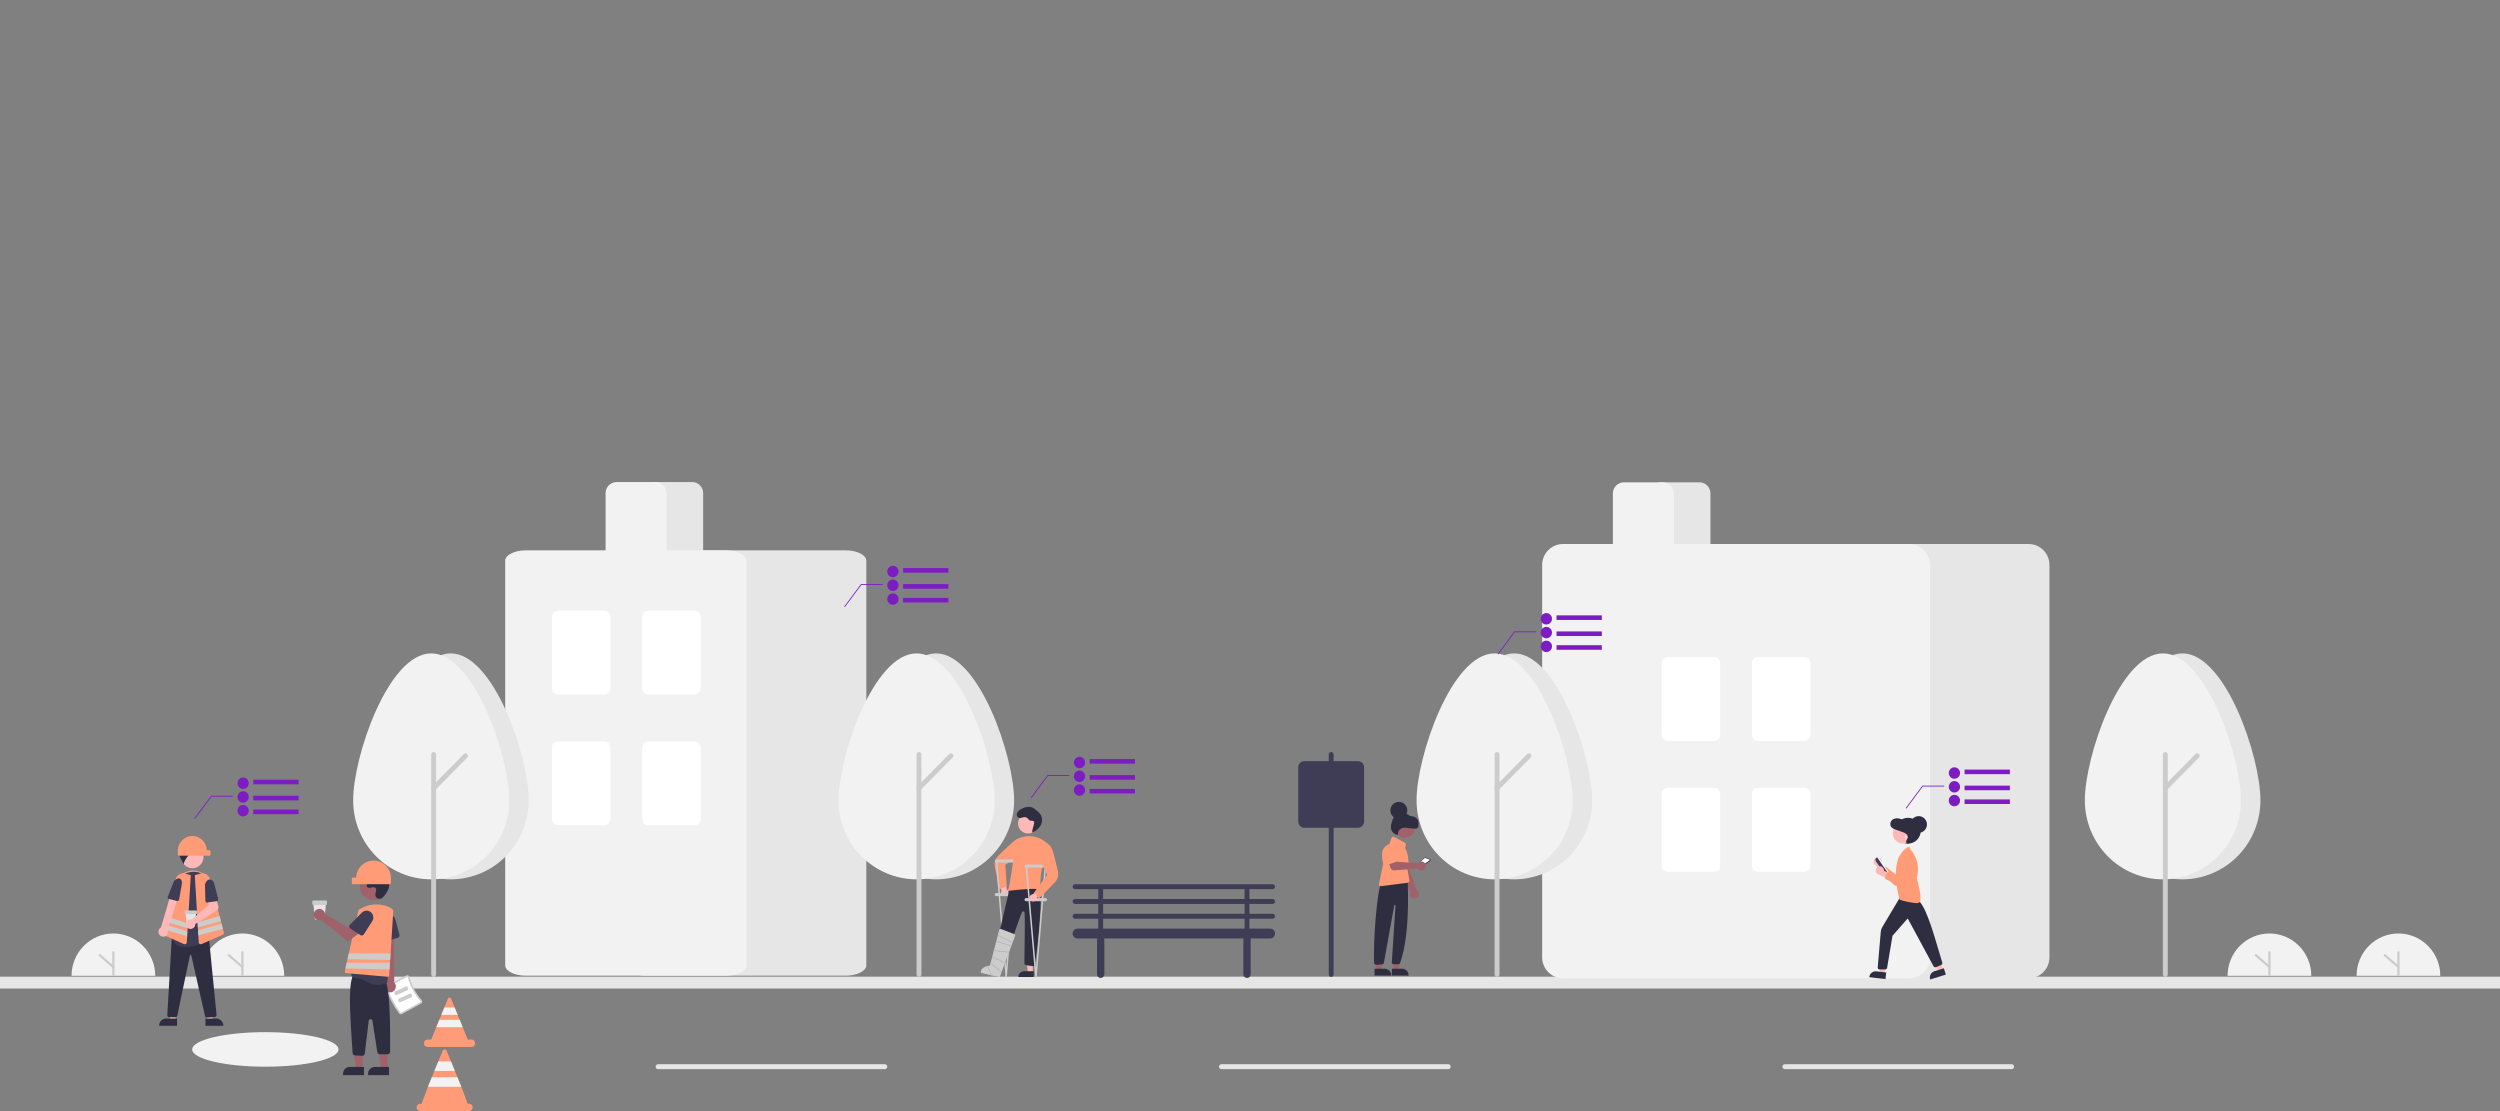 <svg width="1440" height="640" viewBox="0 0 1440 640" fill="none" xmlns="http://www.w3.org/2000/svg">
<rect x="0" y="0" width="1440" height="640" fill="#808080" stroke="none"/>
<g clip-path="url(#clip0_314_36)">
<path d="M1440.54 569.395H0V562.562H1440.54V569.395Z" fill="#E6E6E6"/>
<path d="M41.19 562.067C41.195 555.6 43.738 549.399 48.26 544.828C52.781 540.257 58.912 537.689 65.305 537.689C71.697 537.689 77.828 540.257 82.35 544.828C86.872 549.399 89.415 555.6 89.42 562.067" fill="#F2F2F2"/>
<path d="M65.303 562.067C65.131 562.067 64.966 561.997 64.844 561.874C64.722 561.75 64.653 561.582 64.653 561.407V548.55C64.653 548.375 64.722 548.207 64.844 548.084C64.966 547.96 65.131 547.891 65.303 547.891C65.476 547.891 65.641 547.96 65.763 548.084C65.885 548.207 65.954 548.375 65.954 548.55V561.407C65.954 561.582 65.885 561.75 65.763 561.874C65.641 561.997 65.476 562.067 65.303 562.067Z" fill="#CCCCCC"/>
<path d="M65.305 557.648C65.149 557.648 64.998 557.592 64.88 557.489L57.059 550.698C56.993 550.642 56.939 550.573 56.9 550.496C56.861 550.418 56.837 550.334 56.83 550.247C56.823 550.16 56.833 550.073 56.86 549.99C56.886 549.907 56.929 549.831 56.985 549.765C57.041 549.699 57.109 549.644 57.186 549.605C57.263 549.566 57.347 549.543 57.433 549.536C57.519 549.53 57.605 549.541 57.687 549.569C57.768 549.596 57.843 549.64 57.908 549.698L65.729 556.488C65.83 556.576 65.902 556.693 65.936 556.824C65.969 556.954 65.962 557.092 65.916 557.218C65.87 557.344 65.786 557.453 65.677 557.53C65.568 557.607 65.438 557.648 65.305 557.648Z" fill="#CCCCCC"/>
<path d="M115.49 562.067C115.495 555.6 118.037 549.399 122.559 544.828C127.081 540.257 133.212 537.689 139.605 537.689C145.997 537.689 152.128 540.257 156.65 544.828C161.172 549.399 163.715 555.6 163.719 562.067" fill="#F2F2F2"/>
<path d="M139.603 562.067C139.431 562.067 139.265 561.997 139.144 561.874C139.022 561.75 138.953 561.582 138.953 561.407V548.55C138.953 548.375 139.022 548.207 139.144 548.084C139.265 547.96 139.431 547.891 139.603 547.891C139.776 547.891 139.941 547.96 140.063 548.084C140.185 548.207 140.253 548.375 140.253 548.55V561.407C140.253 561.582 140.185 561.75 140.063 561.874C139.941 561.997 139.776 562.067 139.603 562.067Z" fill="#CCCCCC"/>
<path d="M139.604 557.648C139.449 557.649 139.298 557.592 139.18 557.489L131.359 550.699C131.293 550.642 131.239 550.574 131.199 550.496C131.16 550.419 131.136 550.334 131.129 550.247C131.122 550.16 131.132 550.073 131.159 549.99C131.186 549.907 131.228 549.831 131.284 549.765C131.34 549.698 131.409 549.644 131.486 549.605C131.563 549.566 131.647 549.543 131.732 549.536C131.818 549.53 131.905 549.541 131.986 549.569C132.068 549.597 132.143 549.641 132.208 549.698L140.029 556.489C140.13 556.577 140.202 556.694 140.236 556.824C140.269 556.954 140.262 557.092 140.216 557.218C140.17 557.345 140.086 557.454 139.977 557.531C139.867 557.608 139.737 557.649 139.604 557.648Z" fill="#CCCCCC"/>
<path d="M152.841 614.417C176.118 614.417 194.987 609.963 194.987 604.469C194.987 598.974 176.118 594.52 152.841 594.52C129.565 594.52 110.696 598.974 110.696 604.469C110.696 609.963 129.565 614.417 152.841 614.417Z" fill="#F2F2F2"/>
<path d="M733.03 520.669C733.403 520.669 733.76 520.52 734.024 520.253C734.287 519.987 734.435 519.625 734.435 519.248C734.435 518.871 734.287 518.51 734.024 518.243C733.76 517.977 733.403 517.827 733.03 517.827H719.684V512.142H733.03C733.403 512.142 733.76 511.992 734.024 511.726C734.287 511.459 734.435 511.098 734.435 510.721C734.435 510.344 734.287 509.982 734.024 509.716C733.76 509.449 733.403 509.299 733.03 509.299H619.237C618.864 509.299 618.507 509.449 618.244 509.716C617.98 509.982 617.832 510.344 617.832 510.721C617.832 511.098 617.98 511.459 618.244 511.726C618.507 511.992 618.864 512.142 619.237 512.142H632.583V517.827H619.237C618.864 517.827 618.507 517.977 618.244 518.243C617.98 518.51 617.832 518.871 617.832 519.248C617.832 519.625 617.98 519.987 618.244 520.253C618.507 520.52 618.864 520.669 619.237 520.669H632.583V526.354H619.237C618.864 526.354 618.507 526.504 618.244 526.771C617.98 527.037 617.832 527.399 617.832 527.776C617.832 528.152 617.98 528.514 618.244 528.781C618.507 529.047 618.864 529.197 619.237 529.197H632.583V534.882H620.642C619.897 534.882 619.182 535.181 618.655 535.714C618.128 536.247 617.832 536.97 617.832 537.724C617.832 538.478 618.128 539.201 618.655 539.734C619.182 540.267 619.897 540.567 620.642 540.567H632.01C631.927 540.794 631.883 541.035 631.881 541.277V561.175C631.881 561.74 632.103 562.282 632.498 562.682C632.893 563.082 633.429 563.307 633.988 563.307C634.547 563.307 635.083 563.082 635.478 562.682C635.873 562.282 636.095 561.74 636.095 561.175V541.277C636.093 541.035 636.049 540.794 635.966 540.567H716.301C716.218 540.794 716.174 541.035 716.172 541.277V561.175C716.172 561.74 716.394 562.282 716.789 562.682C717.184 563.082 717.72 563.307 718.279 563.307C718.838 563.307 719.374 563.082 719.769 562.682C720.164 562.282 720.386 561.74 720.386 561.175V541.277C720.384 541.035 720.34 540.794 720.258 540.567H731.625C732.37 540.567 733.085 540.267 733.612 539.734C734.139 539.201 734.435 538.478 734.435 537.724C734.435 536.97 734.139 536.247 733.612 535.714C733.085 535.181 732.37 534.882 731.625 534.882H719.684V529.197H733.03C733.403 529.197 733.76 529.047 734.024 528.781C734.287 528.514 734.435 528.152 734.435 527.776C734.435 527.399 734.287 527.037 734.024 526.771C733.76 526.504 733.403 526.354 733.03 526.354H719.684V520.669H733.03ZM635.393 512.142H716.874V517.827H635.393V512.142ZM716.874 534.882H635.393V529.197H716.874V534.882ZM716.874 526.354H635.393V520.669H716.874V526.354Z" fill="#3F3D56"/>
<path d="M766.763 562.708C766.391 562.708 766.033 562.558 765.77 562.292C765.506 562.025 765.358 561.664 765.358 561.287V434.596C765.358 434.219 765.506 433.858 765.77 433.591C766.033 433.325 766.391 433.175 766.763 433.175C767.136 433.175 767.493 433.325 767.757 433.591C768.02 433.858 768.168 434.219 768.168 434.596V561.287C768.168 561.664 768.02 562.025 767.757 562.292C767.493 562.558 767.136 562.708 766.763 562.708Z" fill="#3F3D56"/>
<path d="M398.691 343.032H376.213C374.537 343.03 372.93 342.355 371.745 341.156C370.56 339.957 369.893 338.332 369.892 336.636V284.05C369.893 282.354 370.56 280.729 371.745 279.53C372.93 278.331 374.537 277.656 376.213 277.654H398.691C400.367 277.656 401.974 278.331 403.159 279.53C404.344 280.729 405.011 282.354 405.013 284.05V336.636C405.011 338.332 404.344 339.957 403.159 341.156C401.974 342.355 400.367 343.03 398.691 343.032Z" fill="#E6E6E6"/>
<path d="M487.066 562H371.934C368.77 561.998 365.737 561.367 363.499 560.245C361.262 559.123 360.004 557.602 360 556.016V322.984C360.004 321.398 361.262 319.877 363.499 318.755C365.737 317.633 368.77 317.002 371.934 317H487.066C490.23 317.002 493.263 317.633 495.501 318.755C497.738 319.877 498.996 321.398 499 322.984V556.016C498.996 557.602 497.738 559.123 495.501 560.245C493.263 561.367 490.23 561.998 487.066 562Z" fill="#E6E6E6"/>
<path d="M418.066 562H302.934C299.77 561.998 296.737 561.367 294.499 560.245C292.262 559.123 291.004 557.602 291 556.016V322.984C291.004 321.398 292.262 319.877 294.499 318.755C296.737 317.633 299.77 317.002 302.934 317H418.066C421.23 317.002 424.263 317.633 426.501 318.755C428.738 319.877 429.996 321.398 430 322.984V556.016C429.996 557.602 428.738 559.123 426.501 560.245C424.263 561.367 421.23 561.998 418.066 562Z" fill="#F2F2F2"/>
<path d="M377.618 343.032H355.141C353.465 343.03 351.858 342.355 350.673 341.156C349.487 339.957 348.821 338.332 348.819 336.636V284.05C348.821 282.354 349.487 280.729 350.673 279.53C351.858 278.331 353.465 277.656 355.141 277.654H377.618C379.294 277.656 380.901 278.331 382.087 279.53C383.272 280.729 383.938 282.354 383.94 284.05V336.636C383.938 338.332 383.272 339.957 382.087 341.156C380.901 342.355 379.294 343.03 377.618 343.032Z" fill="#F2F2F2"/>
<path d="M348.116 400.047H321.424C320.493 400.046 319.6 399.672 318.942 399.006C318.284 398.34 317.913 397.436 317.912 396.494V355.278C317.913 354.336 318.284 353.433 318.942 352.767C319.6 352.101 320.493 351.726 321.424 351.725H348.116C349.048 351.726 349.94 352.101 350.599 352.767C351.257 353.433 351.628 354.336 351.629 355.278V396.494C351.628 397.436 351.257 398.34 350.599 399.006C349.94 399.672 349.048 400.046 348.116 400.047Z" fill="white"/>
<path d="M400.096 400.047H373.404C372.473 400.046 371.58 399.672 370.921 399.006C370.263 398.34 369.893 397.436 369.892 396.494V355.278C369.893 354.336 370.263 353.433 370.921 352.767C371.58 352.101 372.473 351.726 373.404 351.725H400.096C401.027 351.726 401.92 352.101 402.578 352.767C403.237 353.433 403.607 354.336 403.608 355.278V396.494C403.607 397.436 403.237 398.34 402.578 399.006C401.92 399.672 401.027 400.046 400.096 400.047Z" fill="white"/>
<path d="M348.116 475.374H321.424C320.493 475.373 319.6 474.998 318.942 474.332C318.284 473.666 317.913 472.763 317.912 471.821V430.605C317.913 429.663 318.284 428.76 318.942 428.094C319.6 427.428 320.493 427.053 321.424 427.052H348.116C349.048 427.053 349.94 427.428 350.599 428.094C351.257 428.76 351.628 429.663 351.629 430.605V471.821C351.628 472.763 351.257 473.666 350.599 474.332C349.94 474.998 349.048 475.373 348.116 475.374Z" fill="white"/>
<path d="M400.096 475.374H373.404C372.473 475.373 371.58 474.998 370.921 474.332C370.263 473.666 369.893 472.763 369.892 471.821V430.605C369.893 429.663 370.263 428.76 370.921 428.094C371.58 427.428 372.473 427.053 373.404 427.052H400.096C401.027 427.053 401.92 427.428 402.578 428.094C403.237 428.76 403.607 429.663 403.608 430.605V471.821C403.607 472.763 403.237 473.666 402.578 474.332C401.92 474.998 401.027 475.373 400.096 475.374Z" fill="white"/>
<path d="M978.896 320.458H956.419C954.742 320.456 953.136 319.782 951.95 318.583C950.765 317.384 950.099 315.758 950.097 314.063V284.216C950.099 282.521 950.765 280.895 951.95 279.696C953.136 278.497 954.742 277.823 956.419 277.821H978.896C980.572 277.823 982.179 278.497 983.364 279.696C984.549 280.895 985.216 282.521 985.218 284.216V314.063C985.216 315.758 984.549 317.384 983.364 318.583C982.179 319.782 980.572 320.456 978.896 320.458Z" fill="#E6E6E6"/>
<path d="M1168.55 563.491H1053.35C1050.19 563.487 1047.15 562.213 1044.91 559.949C1042.67 557.684 1041.42 554.613 1041.41 551.41V325.432C1041.42 322.229 1042.67 319.159 1044.91 316.894C1047.15 314.629 1050.19 313.355 1053.35 313.352H1168.55C1171.72 313.355 1174.75 314.629 1176.99 316.894C1179.23 319.159 1180.49 322.229 1180.49 325.432V551.41C1180.49 554.613 1179.23 557.684 1176.99 559.949C1174.75 562.213 1171.72 563.487 1168.55 563.491Z" fill="#E6E6E6"/>
<path d="M1099.71 563.491H900.224C897.058 563.487 894.023 562.213 891.784 559.949C889.545 557.684 888.286 554.613 888.283 551.41V325.432C888.286 322.229 889.545 319.159 891.784 316.894C894.023 314.629 897.058 313.355 900.224 313.352H1099.71C1102.88 313.355 1105.91 314.629 1108.15 316.894C1110.39 319.159 1111.65 322.229 1111.65 325.432V551.41C1111.65 554.613 1110.39 557.684 1108.15 559.949C1105.91 562.213 1102.88 563.487 1099.71 563.491Z" fill="#F2F2F2"/>
<path d="M957.823 320.458H935.346C933.67 320.456 932.063 319.782 930.878 318.583C929.692 317.384 929.026 315.758 929.024 314.063V284.216C929.026 282.521 929.692 280.895 930.878 279.696C932.063 278.497 933.67 277.823 935.346 277.821H957.823C959.5 277.823 961.106 278.497 962.292 279.696C963.477 280.895 964.143 282.521 964.145 284.216V314.063C964.143 315.758 963.477 317.384 962.292 318.583C961.106 319.782 959.5 320.456 957.823 320.458Z" fill="#F2F2F2"/>
<path d="M987.325 426.813H960.633C959.702 426.812 958.809 426.437 958.151 425.771C957.493 425.105 957.122 424.202 957.121 423.26V382.044C957.122 381.102 957.493 380.199 958.151 379.533C958.809 378.867 959.702 378.492 960.633 378.491H987.325C988.257 378.492 989.149 378.867 989.808 379.533C990.466 380.199 990.837 381.102 990.838 382.044V423.26C990.837 424.202 990.466 425.105 989.808 425.771C989.149 426.437 988.257 426.812 987.325 426.813Z" fill="white"/>
<path d="M1039.3 426.813H1012.61C1011.68 426.812 1010.79 426.437 1010.13 425.771C1009.47 425.105 1009.1 424.202 1009.1 423.26V382.044C1009.1 381.102 1009.47 380.199 1010.13 379.533C1010.79 378.867 1011.68 378.492 1012.61 378.491H1039.3C1040.24 378.492 1041.13 378.867 1041.79 379.533C1042.45 380.199 1042.82 381.102 1042.82 382.044V423.26C1042.82 424.202 1042.45 425.105 1041.79 425.771C1041.13 426.437 1040.24 426.812 1039.3 426.813Z" fill="white"/>
<path d="M987.325 502.139H960.633C959.702 502.138 958.809 501.763 958.151 501.097C957.493 500.431 957.122 499.528 957.121 498.586V457.37C957.122 456.428 957.493 455.525 958.151 454.859C958.809 454.193 959.702 453.818 960.633 453.817H987.325C988.257 453.818 989.149 454.193 989.808 454.859C990.466 455.525 990.837 456.428 990.838 457.37V498.586C990.837 499.528 990.466 500.431 989.808 501.097C989.149 501.763 988.257 502.138 987.325 502.139Z" fill="white"/>
<path d="M1039.3 502.139H1012.61C1011.68 502.138 1010.79 501.763 1010.13 501.097C1009.47 500.431 1009.1 499.528 1009.1 498.586V457.37C1009.1 456.428 1009.47 455.525 1010.13 454.859C1010.79 454.193 1011.68 453.818 1012.61 453.817H1039.3C1040.24 453.818 1041.13 454.193 1041.79 454.859C1042.45 455.525 1042.82 456.428 1042.82 457.37V498.586C1042.82 499.528 1042.45 500.431 1041.79 501.097C1041.13 501.763 1040.24 502.138 1039.3 502.139Z" fill="white"/>
<path d="M509.674 615.839H379.023C378.65 615.839 378.293 615.689 378.03 615.422C377.766 615.156 377.618 614.794 377.618 614.417C377.618 614.04 377.766 613.679 378.03 613.412C378.293 613.146 378.65 612.996 379.023 612.996H509.674C510.047 612.996 510.404 613.146 510.668 613.412C510.931 613.679 511.079 614.04 511.079 614.417C511.079 614.794 510.931 615.156 510.668 615.422C510.404 615.689 510.047 615.839 509.674 615.839Z" fill="#E6E6E6"/>
<path d="M834.196 615.839H703.545C703.172 615.839 702.815 615.689 702.551 615.422C702.288 615.156 702.14 614.794 702.14 614.417C702.14 614.04 702.288 613.679 702.551 613.412C702.815 613.146 703.172 612.996 703.545 612.996H834.196C834.569 612.996 834.926 613.146 835.189 613.412C835.453 613.679 835.601 614.04 835.601 614.417C835.601 614.794 835.453 615.156 835.189 615.422C834.926 615.689 834.569 615.839 834.196 615.839Z" fill="#E6E6E6"/>
<path d="M1158.72 615.839H1028.07C1027.69 615.839 1027.34 615.689 1027.07 615.422C1026.81 615.156 1026.66 614.794 1026.66 614.417C1026.66 614.04 1026.81 613.679 1027.07 613.412C1027.34 613.146 1027.69 612.996 1028.07 612.996H1158.72C1159.09 612.996 1159.45 613.146 1159.71 613.412C1159.97 613.679 1160.12 614.04 1160.12 614.417C1160.12 614.794 1159.97 615.156 1159.71 615.422C1159.45 615.689 1159.09 615.839 1158.72 615.839Z" fill="#E6E6E6"/>
<path d="M584.132 461.017C584.132 435.916 564.005 376.353 539.177 376.353C514.348 376.353 494.221 435.916 494.221 461.017C494.221 473.079 498.958 484.647 507.388 493.176C515.819 501.705 527.254 506.497 539.177 506.497C551.099 506.497 562.534 501.705 570.965 493.176C579.396 484.647 584.132 473.079 584.132 461.017Z" fill="#E6E6E6"/>
<path d="M572.893 461.017C572.893 435.916 552.766 376.353 527.938 376.353C503.11 376.353 482.982 435.916 482.982 461.017C482.982 473.079 487.719 484.647 496.15 493.176C504.58 501.705 516.015 506.497 527.938 506.497C539.861 506.497 551.295 501.705 559.726 493.176C568.157 484.647 572.893 473.079 572.893 461.017Z" fill="#F2F2F2"/>
<path d="M529.343 562.708C528.97 562.708 528.613 562.558 528.349 562.292C528.086 562.025 527.938 561.664 527.938 561.287V434.596C527.938 434.219 528.086 433.858 528.349 433.591C528.613 433.325 528.97 433.175 529.343 433.175C529.715 433.175 530.073 433.325 530.336 433.591C530.6 433.858 530.748 434.219 530.748 434.596V561.287C530.748 561.664 530.6 562.025 530.336 562.292C530.073 562.558 529.715 562.708 529.343 562.708Z" fill="#CCCCCC"/>
<path d="M529.343 455.365C529.065 455.365 528.793 455.281 528.562 455.125C528.331 454.969 528.151 454.747 528.045 454.487C527.939 454.228 527.911 453.942 527.965 453.666C528.019 453.391 528.153 453.137 528.349 452.939L546.721 434.351C546.985 434.085 547.342 433.935 547.715 433.935C548.087 433.935 548.445 434.085 548.708 434.351C548.971 434.618 549.119 434.979 549.119 435.356C549.119 435.733 548.971 436.095 548.708 436.361L530.336 454.948C530.206 455.081 530.051 455.185 529.88 455.257C529.71 455.328 529.527 455.365 529.343 455.365Z" fill="#CCCCCC"/>
<path d="M1302.01 461.017C1302.01 435.916 1281.89 376.353 1257.06 376.353C1232.23 376.353 1212.1 435.916 1212.1 461.017C1212.1 473.079 1216.84 484.647 1225.27 493.176C1233.7 501.705 1245.13 506.497 1257.06 506.497C1268.98 506.497 1280.41 501.705 1288.85 493.176C1297.28 484.647 1302.01 473.079 1302.01 461.017Z" fill="#E6E6E6"/>
<path d="M1290.77 461.017C1290.77 435.916 1270.65 376.353 1245.82 376.353C1220.99 376.353 1200.86 435.916 1200.86 461.017C1200.86 473.079 1205.6 484.647 1214.03 493.176C1222.46 501.705 1233.9 506.497 1245.82 506.497C1257.74 506.497 1269.18 501.705 1277.61 493.176C1286.04 484.647 1290.77 473.079 1290.77 461.017Z" fill="#F2F2F2"/>
<path d="M1247.22 562.708C1246.85 562.708 1246.49 562.558 1246.23 562.292C1245.97 562.025 1245.82 561.664 1245.82 561.287V434.596C1245.82 434.219 1245.97 433.858 1246.23 433.591C1246.49 433.325 1246.85 433.175 1247.22 433.175C1247.6 433.175 1247.95 433.325 1248.22 433.591C1248.48 433.858 1248.63 434.219 1248.63 434.596V561.287C1248.63 561.664 1248.48 562.025 1248.22 562.292C1247.95 562.558 1247.6 562.708 1247.22 562.708Z" fill="#CCCCCC"/>
<path d="M1247.22 455.365C1246.95 455.365 1246.67 455.281 1246.44 455.125C1246.21 454.969 1246.03 454.747 1245.93 454.487C1245.82 454.228 1245.79 453.942 1245.85 453.666C1245.9 453.391 1246.03 453.137 1246.23 452.939L1264.6 434.351C1264.87 434.085 1265.22 433.935 1265.6 433.935C1265.97 433.935 1266.32 434.085 1266.59 434.351C1266.85 434.618 1267 434.979 1267 435.356C1267 435.733 1266.85 436.095 1266.59 436.361L1248.22 454.948C1248.09 455.081 1247.93 455.185 1247.76 455.257C1247.59 455.328 1247.41 455.365 1247.22 455.365Z" fill="#CCCCCC"/>
<path d="M782.216 476.796H751.309C750.378 476.795 749.485 476.42 748.827 475.754C748.169 475.088 747.798 474.185 747.797 473.242V441.975C747.798 441.033 748.169 440.13 748.827 439.464C749.485 438.797 750.378 438.423 751.309 438.422H782.216C783.148 438.423 784.04 438.797 784.699 439.464C785.357 440.13 785.728 441.033 785.728 441.975V473.242C785.728 474.185 785.357 475.088 784.699 475.754C784.04 476.42 783.148 476.795 782.216 476.796Z" fill="#3F3D56"/>
<path d="M1082.24 493.915C1082.58 494.004 1082.9 494.168 1083.16 494.394C1083.43 494.619 1083.65 494.902 1083.8 495.222C1083.95 495.541 1084.02 495.89 1084.03 496.243C1084.03 496.596 1083.95 496.945 1083.81 497.266L1089.91 503.225L1085.61 504.201L1080.47 498.392C1079.95 498.107 1079.56 497.641 1079.36 497.082C1079.16 496.522 1079.17 495.908 1079.39 495.356C1079.61 494.804 1080.02 494.353 1080.55 494.087C1081.07 493.821 1081.68 493.76 1082.24 493.915Z" fill="#FFB8B8"/>
<path d="M1090.83 509.592L1083.3 502.44C1083.2 502.341 1083.11 502.223 1083.05 502.091C1083 501.959 1082.96 501.817 1082.96 501.672C1082.96 501.528 1082.99 501.385 1083.04 501.251C1083.09 501.117 1083.17 500.995 1083.27 500.892L1084.81 499.315C1084.99 499.129 1085.24 499.016 1085.49 498.997C1085.75 498.979 1086.01 499.057 1086.22 499.216L1092.53 504.098L1096.47 494.432C1096.63 494.051 1096.86 493.706 1097.15 493.418C1097.44 493.131 1097.79 492.907 1098.17 492.761C1098.55 492.615 1098.96 492.549 1099.37 492.569C1099.78 492.588 1100.18 492.692 1100.54 492.873C1101.12 493.156 1101.59 493.62 1101.88 494.197C1102.18 494.773 1102.28 495.431 1102.17 496.07C1101.46 500.467 1097.13 506.28 1094.61 509.353C1094.27 509.772 1093.8 510.073 1093.28 510.214C1092.76 510.355 1092.21 510.329 1091.71 510.141C1091.38 510.019 1091.09 509.832 1090.83 509.592Z" fill="#FF9C77"/>
<path d="M1086.61 502.654L1081.06 494.514C1080.99 494.409 1080.96 494.279 1080.98 494.154C1081.01 494.029 1081.08 493.918 1081.18 493.845L1081.4 493.69C1081.45 493.654 1081.51 493.629 1081.57 493.616C1081.63 493.602 1081.7 493.602 1081.76 493.613C1081.82 493.624 1081.88 493.648 1081.93 493.682C1081.98 493.716 1082.03 493.761 1082.06 493.813L1087.61 501.954C1087.65 502.005 1087.67 502.064 1087.68 502.126C1087.7 502.187 1087.7 502.251 1087.69 502.313C1087.68 502.375 1087.65 502.434 1087.62 502.487C1087.59 502.54 1087.54 502.586 1087.49 502.622L1087.27 502.777C1087.16 502.849 1087.04 502.877 1086.91 502.854C1086.79 502.831 1086.68 502.759 1086.61 502.654Z" fill="white"/>
<path d="M1085.06 502.715L1080.45 495.959C1080.26 495.67 1080.18 495.314 1080.24 494.97C1080.31 494.625 1080.5 494.32 1080.79 494.121L1081.25 493.793L1087.34 502.725L1086.87 503.053C1086.59 503.251 1086.24 503.327 1085.9 503.264C1085.55 503.201 1085.25 503.003 1085.06 502.715Z" fill="#3F3D56"/>
<path d="M1085.61 561.028L1082.72 560.692L1083.1 549.3L1086.9 549.744L1085.61 561.028Z" fill="#FFB8B8"/>
<path d="M1086.03 563.952L1076.7 562.863L1076.71 562.744C1076.77 562.261 1076.92 561.795 1077.15 561.371C1077.38 560.946 1077.7 560.573 1078.07 560.271C1078.45 559.969 1078.88 559.746 1079.34 559.612C1079.8 559.479 1080.29 559.439 1080.76 559.495L1086.46 560.16L1086.03 563.952Z" fill="#2F2E41"/>
<path d="M1119.24 558.865L1116.46 559.735L1111.82 549.295L1115.93 548.011L1119.24 558.865Z" fill="#FFB8B8"/>
<path d="M1120.79 561.372L1111.82 564.175L1111.78 564.06C1111.64 563.596 1111.59 563.109 1111.63 562.626C1111.68 562.142 1111.82 561.673 1112.04 561.243C1112.27 560.814 1112.57 560.434 1112.94 560.124C1113.31 559.814 1113.74 559.581 1114.19 559.437L1119.67 557.726L1120.79 561.372Z" fill="#2F2E41"/>
<path d="M1082.38 558.403C1082.09 558.311 1081.84 558.108 1081.69 557.835C1081.55 557.562 1081.51 557.242 1081.59 556.942L1083.33 536.639C1083.41 535.713 1083.7 534.818 1084.18 534.021L1094.73 516.303L1104.17 518.019L1104.23 518.045C1108.82 520.889 1112.9 534.678 1116.84 548.013C1117.45 550.087 1118.09 552.231 1118.7 554.28C1118.82 554.573 1118.82 554.9 1118.7 555.19C1118.58 555.481 1118.35 555.713 1118.06 555.836L1115.2 557.054C1114.93 557.17 1114.63 557.18 1114.35 557.082C1114.07 556.984 1113.84 556.784 1113.7 556.523L1099 529.297C1098.98 529.263 1098.96 529.234 1098.93 529.212C1098.89 529.19 1098.86 529.177 1098.82 529.173C1098.78 529.168 1098.74 529.173 1098.71 529.187C1098.67 529.201 1098.64 529.223 1098.62 529.253L1090.08 539.019L1086.95 557.631L1086.94 557.671C1086.82 557.937 1086.62 558.153 1086.36 558.279C1086.1 558.404 1085.81 558.432 1085.53 558.355L1082.46 558.414L1082.44 558.414L1082.38 558.403Z" fill="#2F2E41"/>
<path d="M1094.22 518.244L1094.16 518.225L1094.14 518.164C1094.1 518.016 1089.78 503.239 1093.67 493.819L1093.67 493.81C1093.79 493.586 1096.5 488.312 1099.65 487.784L1099.74 487.77L1100.76 489.708C1101.08 490.035 1106.63 495.861 1104.11 505.876C1104.34 506.697 1107.4 517.971 1105.74 519.656C1105.13 520.08 1104.39 520.267 1103.66 520.184C1100.45 519.906 1097.28 519.255 1094.22 518.244Z" fill="#FF9C77"/>
<path d="M1099 485.937C1103.07 485.937 1106.37 482.603 1106.37 478.49C1106.37 474.376 1103.07 471.042 1099 471.042C1094.94 471.042 1091.64 474.376 1091.64 478.49C1091.64 482.603 1094.94 485.937 1099 485.937Z" fill="#2F2E41"/>
<path d="M1096.08 485.901C1099.3 485.901 1101.91 483.26 1101.91 480.001C1101.91 476.742 1099.3 474.1 1096.08 474.1C1092.86 474.1 1090.25 476.742 1090.25 480.001C1090.25 483.26 1092.86 485.901 1096.08 485.901Z" fill="#FFB8B8"/>
<path d="M1099.83 485.732C1099.3 485.923 1098.65 486.091 1098.23 485.696C1098.06 485.467 1097.95 485.191 1097.94 484.903C1097.92 484.615 1097.99 484.329 1098.14 484.081C1098.44 483.595 1098.68 483.075 1098.87 482.531C1098.92 482.122 1098.87 481.705 1098.72 481.322C1098.57 480.939 1098.32 480.602 1098 480.345C1097.37 479.857 1096.65 479.492 1095.89 479.269L1091.8 477.801C1090.74 477.548 1089.8 476.931 1089.14 476.054C1088.8 475.324 1088.74 474.491 1088.97 473.719C1089.21 472.948 1089.72 472.293 1090.41 471.884C1091.1 471.53 1091.87 471.339 1092.64 471.323C1093.42 471.308 1094.19 471.469 1094.9 471.795C1095.68 472.162 1096.47 472.485 1097.29 472.763C1098.92 473.199 1100.78 472.808 1102.22 473.74C1102.82 474.206 1103.31 474.817 1103.62 475.519C1103.93 476.221 1104.06 476.991 1104.01 477.758C1103.88 479.302 1103.48 480.809 1102.81 482.201C1102.49 483.059 1102.04 483.859 1101.47 484.568C1101.19 484.914 1100.84 485.187 1100.43 485.364C1100.02 485.541 1099.58 485.617 1099.14 485.585L1099.83 485.732Z" fill="#2F2E41"/>
<path d="M1105.18 479.691C1107.8 479.691 1109.93 477.54 1109.93 474.886C1109.93 472.232 1107.8 470.081 1105.18 470.081C1102.56 470.081 1100.43 472.232 1100.43 474.886C1100.43 477.54 1102.56 479.691 1105.18 479.691Z" fill="#2F2E41"/>
<path d="M1097.34 481.853C1097.34 481.765 1097.37 481.68 1097.41 481.605C1097.45 481.53 1097.52 481.469 1097.59 481.428C1097.67 481.387 1097.75 481.368 1097.84 481.372C1097.93 481.377 1098.01 481.405 1098.08 481.453C1098.15 481.502 1098.21 481.57 1098.25 481.649C1098.28 481.728 1098.3 481.815 1098.29 481.902C1098.28 481.989 1098.25 482.071 1098.19 482.141C1098.14 482.211 1098.07 482.265 1097.99 482.298V483.354C1097.99 483.378 1097.99 483.402 1097.98 483.424C1097.97 483.446 1097.96 483.466 1097.94 483.483C1097.93 483.5 1097.91 483.513 1097.88 483.522C1097.86 483.531 1097.84 483.536 1097.82 483.536C1097.79 483.536 1097.77 483.531 1097.75 483.522C1097.73 483.513 1097.71 483.5 1097.69 483.483C1097.67 483.466 1097.66 483.446 1097.65 483.424C1097.64 483.402 1097.64 483.378 1097.64 483.354V482.298C1097.55 482.262 1097.48 482.2 1097.42 482.121C1097.37 482.042 1097.34 481.948 1097.34 481.853Z" fill="white"/>
<path d="M1082.53 498.959C1082.88 498.924 1083.23 498.966 1083.56 499.083C1083.89 499.2 1084.19 499.389 1084.44 499.636C1084.69 499.883 1084.88 500.182 1085.01 500.512C1085.13 500.843 1085.18 501.197 1085.15 501.549L1092.93 504.981L1089.23 507.413L1082.41 503.781C1081.83 503.696 1081.3 503.398 1080.92 502.944C1080.54 502.489 1080.34 501.91 1080.36 501.316C1080.37 500.721 1080.6 500.153 1081 499.718C1081.4 499.284 1081.95 499.014 1082.53 498.959Z" fill="#FFB8B8"/>
<path d="M1095.99 510.624L1086.46 506.577C1086.33 506.522 1086.21 506.44 1086.11 506.336C1086.01 506.233 1085.93 506.111 1085.88 505.977C1085.83 505.842 1085.8 505.699 1085.8 505.555C1085.81 505.41 1085.84 505.268 1085.9 505.137L1086.8 503.116C1086.9 502.877 1087.09 502.685 1087.33 502.576C1087.57 502.468 1087.84 502.45 1088.08 502.526L1095.69 504.876L1096.05 494.427C1096.06 494.014 1096.16 493.609 1096.34 493.237C1096.51 492.864 1096.76 492.532 1097.07 492.26C1097.37 491.989 1097.73 491.784 1098.12 491.659C1098.51 491.533 1098.92 491.49 1099.32 491.531C1099.96 491.592 1100.56 491.861 1101.04 492.298C1101.51 492.734 1101.84 493.315 1101.96 493.952C1102.8 498.325 1100.74 505.3 1099.44 509.069C1099.26 509.583 1098.93 510.028 1098.49 510.344C1098.06 510.659 1097.53 510.829 1096.99 510.831C1096.65 510.83 1096.31 510.76 1095.99 510.624Z" fill="#FF9C77"/>
<path d="M119.122 508.151H104.531V503.67C109.141 500.424 113.226 500.706 118.6 503.933L119.122 508.151Z" fill="#FF9C77"/>
<path d="M101.152 587.744H97.958L97.48 575.279H101.152V587.744Z" fill="#FFB8B8"/>
<path d="M101.967 590.876L91.667 590.875V590.744C91.667 590.211 91.771 589.684 91.972 589.192C92.174 588.7 92.469 588.252 92.841 587.876C93.213 587.499 93.655 587.2 94.142 586.997C94.628 586.793 95.15 586.688 95.676 586.688L101.967 586.688L101.967 590.876Z" fill="#2F2E41"/>
<path d="M119.144 587.744H122.338L122.815 575.279H119.143L119.144 587.744Z" fill="#FFB8B8"/>
<path d="M118.329 586.688L124.62 586.688C125.146 586.688 125.668 586.793 126.154 586.997C126.641 587.2 127.083 587.499 127.455 587.876C127.827 588.252 128.122 588.7 128.324 589.192C128.525 589.684 128.629 590.211 128.629 590.744V590.875L118.329 590.876L118.329 586.688Z" fill="#2F2E41"/>
<path d="M119.228 586.146C118.962 586.145 118.703 586.053 118.495 585.884C118.287 585.716 118.142 585.481 118.083 585.218L110.166 550.282C110.149 550.193 110.101 550.113 110.031 550.057C109.961 550 109.874 549.97 109.784 549.972H109.783C109.693 549.971 109.605 550.001 109.536 550.059C109.466 550.116 109.419 550.196 109.402 550.286L102.132 584.986C102.075 585.252 101.93 585.49 101.722 585.66C101.513 585.831 101.253 585.925 100.985 585.926H97.521C97.361 585.926 97.203 585.893 97.056 585.829C96.91 585.765 96.778 585.671 96.668 585.554C96.558 585.436 96.474 585.297 96.419 585.145C96.365 584.993 96.341 584.831 96.351 584.67L98.93 540.689L99.968 540.378L99.988 540.378L120.378 540.559L124.721 584.492C124.736 584.648 124.72 584.807 124.674 584.957C124.628 585.107 124.553 585.247 124.453 585.368C124.353 585.489 124.231 585.588 124.093 585.66C123.954 585.733 123.803 585.776 123.648 585.789L119.322 586.143C119.29 586.145 119.259 586.146 119.228 586.146Z" fill="#2F2E41"/>
<path d="M110.808 500.12C114.342 500.12 117.207 497.221 117.207 493.646C117.207 490.07 114.342 487.172 110.808 487.172C107.273 487.172 104.408 490.07 104.408 493.646C104.408 497.221 107.273 500.12 110.808 500.12Z" fill="#FFB8B8"/>
<path d="M106.887 545.51C105.765 545.525 104.646 545.365 103.571 545.038C102.615 544.747 101.728 544.26 100.964 543.608C100.201 542.957 99.577 542.154 99.132 541.249C98.991 540.977 98.96 540.66 99.045 540.365C99.75 537.928 103.161 525.261 100.985 515.192C100.678 513.793 100.652 512.346 100.91 510.936C101.167 509.527 101.703 508.185 102.484 506.99C103.248 505.804 104.239 504.786 105.4 503.997C106.56 503.207 107.866 502.662 109.24 502.394C109.601 502.322 109.963 502.264 110.318 502.219C111.836 502.03 113.377 502.183 114.83 502.667C116.283 503.15 117.612 503.953 118.723 505.017C119.866 506.102 120.759 507.429 121.336 508.904C121.913 510.378 122.161 511.964 122.062 513.547L120.39 540.697C120.378 540.901 120.314 541.098 120.205 541.269C120.095 541.44 119.944 541.58 119.765 541.674C117.839 542.695 112.053 545.51 106.887 545.51Z" fill="#3F3D56"/>
<path d="M118.037 488.88C117.372 487.19 116.155 485.782 114.587 484.89C113.02 483.999 111.198 483.678 109.425 483.982L111.443 485.631C108.936 485.717 106.297 485.535 104.507 487.313C105.077 487.297 105.824 488.53 106.394 488.514C105.86 488.552 105.347 488.734 104.907 489.041C104.467 489.348 104.116 489.769 103.892 490.26C103.456 491.253 103.354 492.364 103.601 493.422C104.247 494.978 104.998 496.488 105.849 497.94C105.775 495.364 110.786 489.222 113.233 489.863C111.99 490.33 110.911 491.158 110.133 492.244C111.798 491.394 113.681 491.083 115.527 491.352C115.948 491.449 116.383 491.474 116.812 491.424C117.076 491.372 117.321 491.252 117.526 491.076C117.73 490.9 117.886 490.673 117.98 490.419C118.073 490.164 118.1 489.89 118.059 489.621C118.017 489.353 117.909 489.1 117.743 488.886L118.037 488.88Z" fill="#2F2E41"/>
<path d="M106.446 543.88C106.285 543.88 106.125 543.846 105.977 543.78L93.835 538.418C93.577 538.306 93.368 538.104 93.246 537.849C93.124 537.593 93.097 537.301 93.17 537.027L101.208 506.309C101.357 505.737 101.618 505.202 101.974 504.733C102.331 504.265 102.776 503.873 103.284 503.581C103.793 503.289 104.353 503.102 104.933 503.032C105.514 502.961 106.102 503.009 106.664 503.171L109.878 504.099L107.615 542.763C107.604 542.954 107.547 543.139 107.449 543.303C107.352 543.466 107.217 543.604 107.056 543.704C106.873 543.819 106.662 543.88 106.446 543.88Z" fill="#FF9C77"/>
<path d="M128.918 537.027L128.384 534.989L127.61 532.027L127.238 530.606L126.464 527.651L120.88 506.308C120.731 505.736 120.471 505.2 120.115 504.732C119.758 504.263 119.313 503.871 118.805 503.579C118.296 503.287 117.736 503.1 117.155 503.03C116.575 502.96 115.986 503.008 115.424 503.171L112.212 504.099L113.804 531.294L113.968 534.133L114.072 535.922V535.925L114.239 538.748L114.474 542.763C114.493 543.064 114.624 543.347 114.841 543.554C115.058 543.762 115.345 543.878 115.643 543.88C115.805 543.879 115.964 543.845 116.112 543.78L128.254 538.419C128.512 538.307 128.721 538.104 128.844 537.849C128.966 537.593 128.992 537.301 128.918 537.027Z" fill="#FF9C77"/>
<path d="M127.238 530.607L113.968 534.133L113.803 531.294L126.464 527.65L127.238 530.607Z" fill="#CCCCCC"/>
<path d="M128.384 534.99L114.238 538.749L114.071 535.925V535.922L127.61 532.026L128.384 534.99Z" fill="#CCCCCC"/>
<path d="M108.122 531.906L107.957 534.692L94.943 530.77L95.706 527.854L108.122 531.906Z" fill="#CCCCCC"/>
<path d="M107.85 536.526L94.57 532.19L93.806 535.113L107.689 539.296L107.85 536.526Z" fill="#CCCCCC"/>
<path d="M94.801 539.44C95.197 539.335 95.566 539.144 95.881 538.88C96.196 538.616 96.45 538.285 96.625 537.911C96.8 537.536 96.891 537.128 96.893 536.714C96.895 536.3 96.808 535.891 96.636 535.515L102.88 515.686L98.453 514.748L92.729 534.189C92.123 534.522 91.66 535.068 91.426 535.723C91.192 536.379 91.204 537.098 91.459 537.746C91.715 538.393 92.196 538.923 92.812 539.235C93.428 539.547 94.136 539.62 94.801 539.44Z" fill="#FFB8B8"/>
<path d="M103.053 505.938C104.324 506.07 105.04 507.516 104.723 509.316L103.207 517.956C103.093 518.604 102.566 519.117 102.128 519.006L96.998 517.709C96.603 517.609 96.458 517.041 96.681 516.474L99.761 508.657C99.97 507.918 100.397 507.261 100.986 506.775C101.574 506.289 102.296 505.997 103.053 505.938Z" fill="#3F3D56"/>
<path d="M110.784 481.528C112.95 481.529 115.03 482.382 116.585 483.907C118.14 485.432 119.048 487.51 119.115 489.7H120.685C120.823 489.7 120.956 489.755 121.053 489.854C121.151 489.953 121.206 490.087 121.206 490.227V492.336C121.206 492.475 121.151 492.609 121.053 492.708C120.956 492.807 120.823 492.863 120.685 492.863H102.967C102.829 492.863 102.697 492.807 102.599 492.708C102.501 492.609 102.446 492.475 102.446 492.336V489.963C102.446 488.856 102.662 487.759 103.081 486.735C103.5 485.712 104.114 484.782 104.888 483.999C105.663 483.216 106.582 482.594 107.593 482.17C108.605 481.747 109.689 481.528 110.784 481.528Z" fill="#FF9C77"/>
<path d="M111.78 533.668H108.097C107.979 533.668 107.865 533.624 107.777 533.543C107.69 533.463 107.635 533.352 107.624 533.233L106.887 525.589H112.99L112.253 533.233C112.242 533.352 112.187 533.463 112.1 533.543C112.012 533.624 111.898 533.668 111.78 533.668Z" fill="#E6E6E6"/>
<path d="M112.981 526.551H106.897C106.771 526.551 106.65 526.5 106.561 526.41C106.472 526.32 106.422 526.197 106.421 526.07V524.916C106.422 524.788 106.472 524.666 106.561 524.576C106.65 524.486 106.771 524.435 106.897 524.435H112.981C113.107 524.435 113.228 524.486 113.317 524.576C113.406 524.666 113.456 524.788 113.456 524.916V526.07C113.456 526.197 113.406 526.32 113.317 526.41C113.228 526.5 113.107 526.551 112.981 526.551Z" fill="#CCCCCC"/>
<path d="M110.018 529.568C110.161 529.585 110.303 529.613 110.442 529.652L120.25 521.142L119.677 518.02L124.222 516.529L125.768 521.957C125.893 522.395 125.873 522.863 125.713 523.289C125.553 523.716 125.26 524.078 124.879 524.322L112.457 532.275C112.466 532.837 112.305 533.388 111.997 533.855C111.689 534.322 111.247 534.684 110.73 534.891C110.214 535.098 109.648 535.141 109.107 535.015C108.566 534.888 108.075 534.598 107.701 534.183C107.327 533.768 107.087 533.247 107.012 532.69C106.938 532.133 107.032 531.567 107.284 531.066C107.535 530.565 107.932 530.153 108.42 529.886C108.908 529.618 109.466 529.507 110.018 529.568Z" fill="#FFB8B8"/>
<path d="M120.276 506.652C121.634 506.268 122.991 507.313 123.445 509.094L125.627 517.643C125.79 518.284 125.473 518.965 124.977 519.037L119.165 519.882C118.717 519.948 118.323 519.484 118.307 518.873L118.081 510.46C117.995 509.672 118.162 508.875 118.557 508.19C118.952 507.504 119.555 506.965 120.276 506.652Z" fill="#3F3D56"/>
<path d="M186.34 529.778H181.915C181.773 529.779 181.636 529.726 181.53 529.629C181.425 529.533 181.36 529.4 181.346 529.257L180.46 520.072H187.794L186.908 529.257C186.895 529.4 186.829 529.532 186.724 529.629C186.619 529.726 186.482 529.779 186.34 529.778Z" fill="#E6E6E6"/>
<path d="M187.782 521.228H180.472C180.321 521.227 180.175 521.166 180.068 521.058C179.961 520.95 179.901 520.803 179.901 520.65V519.263C179.901 519.11 179.961 518.963 180.068 518.855C180.175 518.747 180.321 518.686 180.472 518.686H187.782C187.933 518.686 188.078 518.747 188.185 518.855C188.292 518.963 188.353 519.11 188.353 519.263V520.65C188.353 520.803 188.292 520.95 188.185 521.058C188.078 521.166 187.933 521.227 187.782 521.228Z" fill="#CCCCCC"/>
<path d="M229.813 583.715C226.598 579.389 224.056 574.59 222.276 569.486C222.173 569.18 222.181 568.848 222.297 568.548C222.414 568.247 222.632 567.998 222.912 567.845L233.914 561.882C234.092 561.785 234.29 561.73 234.492 561.721C234.694 561.713 234.895 561.752 235.08 561.834C235.269 561.917 235.436 562.042 235.57 562.2C235.703 562.359 235.8 562.546 235.851 562.747C237.131 567.666 239.538 572.21 242.877 576.013C243.014 576.168 243.115 576.353 243.172 576.553C243.228 576.753 243.238 576.963 243.202 577.168C243.167 577.37 243.087 577.561 242.969 577.726C242.85 577.892 242.695 578.028 242.517 578.124L231.515 584.088C231.234 584.24 230.908 584.285 230.596 584.217C230.285 584.149 230.007 583.971 229.813 583.715Z" fill="#CCCCCC"/>
<path d="M230.563 583.144C230.623 583.219 230.706 583.27 230.798 583.289C230.891 583.309 230.988 583.295 231.071 583.25L242.073 577.286C242.126 577.258 242.173 577.218 242.208 577.168C242.243 577.119 242.267 577.062 242.277 577.002C242.289 576.939 242.285 576.873 242.268 576.811C242.25 576.749 242.219 576.692 242.175 576.645C238.738 572.73 236.26 568.051 234.942 562.988C234.927 562.925 234.898 562.867 234.856 562.818C234.815 562.769 234.763 562.73 234.705 562.704C234.65 562.679 234.59 562.668 234.529 562.67C234.469 562.673 234.41 562.689 234.357 562.719L223.356 568.683C223.272 568.728 223.207 568.802 223.172 568.891C223.137 568.979 223.133 569.078 223.162 569.169C224.91 574.182 227.406 578.895 230.563 583.144Z" fill="white"/>
<path d="M234.636 570.392L228.644 573.068C228.417 573.17 228.158 573.176 227.926 573.085C227.694 572.994 227.507 572.813 227.406 572.583L227.258 572.243C227.158 572.013 227.152 571.751 227.242 571.516C227.332 571.281 227.51 571.092 227.738 570.99L233.73 568.314C233.958 568.213 234.216 568.207 234.448 568.298C234.68 568.389 234.867 568.57 234.968 568.8L235.116 569.14C235.217 569.37 235.222 569.632 235.132 569.866C235.042 570.101 234.864 570.29 234.636 570.392Z" fill="#CCCCCC"/>
<path d="M236.827 574.509L230.835 577.185C230.607 577.286 230.349 577.292 230.117 577.201C229.885 577.11 229.698 576.93 229.597 576.699L229.449 576.36C229.348 576.129 229.343 575.868 229.433 575.633C229.523 575.398 229.701 575.209 229.929 575.107L235.921 572.431C236.149 572.33 236.407 572.324 236.639 572.415C236.871 572.506 237.058 572.686 237.159 572.917L237.307 573.256C237.408 573.487 237.413 573.748 237.323 573.983C237.233 574.218 237.055 574.407 236.827 574.509Z" fill="#CCCCCC"/>
<path d="M222.774 571.079C222.361 570.81 222.01 570.452 221.748 570.031C221.486 569.611 221.319 569.137 221.257 568.643C221.195 568.15 221.242 567.649 221.392 567.175C221.543 566.702 221.794 566.268 222.129 565.903L219.602 529.624L226.881 530.338L227.08 565.866C227.649 566.475 227.976 567.274 228.001 568.111C228.026 568.948 227.747 569.765 227.216 570.407C226.685 571.05 225.94 571.473 225.121 571.597C224.302 571.721 223.467 571.536 222.774 571.079Z" fill="#A0616A"/>
<path d="M221.249 541.814C221.079 541.69 220.938 541.529 220.838 541.343C220.737 541.157 220.679 540.95 220.668 540.738L220.134 530.959C220.082 529.991 220.385 529.036 220.987 528.281C221.588 527.525 222.445 527.022 223.392 526.867C224.338 526.713 225.308 526.918 226.114 527.444C226.92 527.97 227.505 528.779 227.756 529.716L230.098 538.458C230.196 538.823 230.146 539.212 229.96 539.539C229.775 539.867 229.468 540.107 229.108 540.206L222.443 542.034C222.24 542.09 222.028 542.1 221.821 542.062C221.615 542.024 221.419 541.939 221.249 541.814Z" fill="#3F3D56"/>
<path d="M208.843 615.681L205.006 615.68L203.18 600.706H208.844L208.843 615.681Z" fill="#A0616A"/>
<path d="M201.408 614.571H209.666V619.286H197.604V618.419C197.604 617.914 197.703 617.413 197.894 616.946C198.085 616.48 198.365 616.055 198.718 615.698C199.072 615.341 199.491 615.058 199.952 614.864C200.414 614.671 200.908 614.571 201.408 614.571Z" fill="#2F2E41"/>
<path d="M223.243 615.681L219.406 615.68L217.58 600.706H223.244L223.243 615.681Z" fill="#A0616A"/>
<path d="M215.807 614.571H224.065V619.286H212.004V618.419C212.004 617.914 212.102 617.413 212.293 616.946C212.484 616.48 212.765 616.055 213.118 615.698C213.471 615.341 213.89 615.058 214.352 614.864C214.813 614.671 215.308 614.571 215.807 614.571Z" fill="#2F2E41"/>
<path d="M208.662 608.136L204.437 607.932C204.077 607.915 203.738 607.759 203.488 607.496C203.239 607.233 203.098 606.883 203.096 606.519C201.982 589.127 200.439 570.478 202.801 563.273C202.799 563.068 202.842 562.865 202.925 562.677C203.009 562.49 203.131 562.324 203.284 562.189C203.437 562.054 203.617 561.954 203.812 561.896C204.006 561.838 204.211 561.823 204.412 561.853L221.314 564.335C221.648 564.382 221.953 564.55 222.175 564.807C222.397 565.064 222.519 565.393 222.52 565.735C224.678 574.265 224.775 589.734 224.694 605.806C224.695 605.994 224.66 606.181 224.59 606.355C224.519 606.529 224.416 606.687 224.285 606.821C224.154 606.954 223.998 607.06 223.827 607.133C223.655 607.205 223.471 607.242 223.285 607.242H218.73C218.394 607.244 218.069 607.123 217.814 606.902C217.558 606.681 217.39 606.374 217.339 606.038L214.529 587.966C214.488 587.702 214.353 587.461 214.151 587.289C213.948 587.117 213.691 587.025 213.426 587.03C213.162 587.035 212.908 587.136 212.712 587.316C212.515 587.495 212.39 587.741 212.359 588.007L210.128 606.882C210.086 607.228 209.921 607.546 209.663 607.777C209.405 608.009 209.073 608.137 208.729 608.138C208.707 608.138 208.684 608.137 208.662 608.136Z" fill="#2F2E41"/>
<path d="M211.636 565.737C209.169 564.271 206.435 563.323 203.597 562.951C203.411 562.933 203.23 562.877 203.066 562.786C202.901 562.695 202.757 562.571 202.642 562.422C202.523 562.271 202.437 562.098 202.387 561.913C202.337 561.728 202.324 561.534 202.35 561.344L206.4 530.926C206.633 529.147 207.313 527.457 208.374 526.018C209.435 524.58 210.842 523.439 212.461 522.706C214.029 521.977 215.755 521.666 217.476 521.802C219.196 521.939 220.853 522.518 222.289 523.485C222.428 523.579 222.564 523.674 222.698 523.772C224.352 524.998 225.61 526.692 226.314 528.64C227.018 530.589 227.136 532.704 226.654 534.72C224.17 544.999 223.317 561.848 223.171 565.122C223.16 565.401 223.067 565.67 222.904 565.896C222.742 566.122 222.517 566.294 222.258 566.39C220.73 566.952 219.117 567.242 217.492 567.249C215.444 567.261 213.427 566.741 211.636 565.737Z" fill="#3F3D56"/>
<path d="M215.024 518.576C219.27 518.576 222.712 515.093 222.712 510.798C222.712 506.502 219.27 503.02 215.024 503.02C210.778 503.02 207.335 506.502 207.335 510.798C207.335 515.093 210.778 518.576 215.024 518.576Z" fill="#A0616A"/>
<path d="M220.465 516.951C220.143 517.302 219.729 517.553 219.272 517.674C218.815 517.795 218.333 517.781 217.883 517.634C217.433 517.488 217.033 517.214 216.732 516.846C216.43 516.478 216.239 516.03 216.18 515.556C216.165 515.392 216.166 515.227 216.183 515.063C216.463 514.163 216.632 513.232 216.686 512.291C216.657 512.045 216.566 511.811 216.423 511.61C215.28 510.062 212.597 512.303 211.518 510.901C210.857 510.042 211.634 508.688 211.126 507.728C210.457 506.46 208.472 507.085 207.228 506.391C205.843 505.618 205.926 503.469 206.838 502.162C207.431 501.39 208.185 500.759 209.047 500.316C209.908 499.872 210.856 499.626 211.822 499.595C213.757 499.549 215.679 499.928 217.454 500.707C219.551 501.397 221.402 502.695 222.776 504.44C223.487 505.584 223.938 506.874 224.095 508.216C224.253 509.558 224.113 510.919 223.687 512.199C222.935 513.984 221.84 515.599 220.465 516.951Z" fill="#2F2E41"/>
<path d="M226.553 524.513C226.419 523.874 225.264 522.999 223.611 522.287C220.954 521.198 218.081 520.76 215.225 521.008C212.369 521.255 209.611 522.182 207.177 523.712C207.007 523.721 206.845 523.787 206.715 523.898C206.586 524.01 206.496 524.161 206.46 524.33L200.9 549.205L200.177 552.445L199.698 554.589L198.975 557.819L198.59 559.545C198.565 559.655 198.564 559.77 198.587 559.881C198.61 559.991 198.655 560.096 198.721 560.187C198.787 560.279 198.871 560.355 198.969 560.411C199.066 560.467 199.174 560.501 199.285 560.511L223.292 562.608C223.313 562.608 223.339 562.611 223.36 562.611C223.559 562.609 223.749 562.532 223.893 562.395C224.037 562.257 224.124 562.07 224.137 561.87L224.365 558.351L224.61 554.589L224.716 552.958L224.957 549.205L226.557 524.554V524.532L226.553 524.513Z" fill="#FF9C77"/>
<path d="M187.163 526.079C187.201 526.25 187.226 526.424 187.238 526.599L200.685 534.447L203.953 532.543L207.438 537.158L200.446 542.2L185.104 529.956C184.479 530.19 183.797 530.226 183.151 530.059C182.505 529.892 181.924 529.53 181.486 529.021C181.048 528.511 180.773 527.879 180.699 527.209C180.625 526.538 180.754 525.86 181.07 525.266C181.386 524.671 181.873 524.188 182.467 523.88C183.06 523.572 183.733 523.455 184.394 523.543C185.056 523.632 185.675 523.922 186.169 524.375C186.664 524.828 187.01 525.422 187.163 526.079Z" fill="#A0616A"/>
<path d="M201.165 533.78C201.143 533.568 201.168 533.355 201.238 533.154C201.308 532.954 201.421 532.772 201.57 532.623L208.414 525.697C209.092 525.011 209.997 524.603 210.955 524.552C211.913 524.501 212.855 524.811 213.601 525.421C214.346 526.032 214.842 526.9 214.992 527.858C215.142 528.816 214.936 529.797 214.414 530.611L209.54 538.209C209.337 538.526 209.017 538.748 208.652 538.826C208.287 538.905 207.905 538.834 207.592 538.628L201.799 534.826C201.623 534.71 201.475 534.556 201.365 534.375C201.255 534.194 201.187 533.991 201.165 533.78Z" fill="#3F3D56"/>
<path d="M224.957 549.205L224.716 552.959L200.176 552.446L200.9 549.205H224.957Z" fill="#CCCCCC"/>
<path d="M224.609 554.589L224.365 558.351L198.975 557.819L199.699 554.589H224.609Z" fill="#CCCCCC"/>
<path d="M215.174 495.686C212.572 495.686 210.072 496.711 208.204 498.543C206.336 500.376 205.246 502.872 205.165 505.503H203.279C203.113 505.503 202.954 505.57 202.836 505.688C202.719 505.807 202.653 505.968 202.653 506.136V508.67C202.653 508.838 202.719 508.999 202.836 509.118C202.954 509.236 203.113 509.303 203.279 509.303H224.565C224.731 509.303 224.891 509.236 225.008 509.118C225.125 508.999 225.191 508.838 225.191 508.67V505.819C225.191 504.489 224.932 503.171 224.429 501.941C223.925 500.712 223.188 499.595 222.257 498.654C221.327 497.713 220.223 496.966 219.008 496.457C217.792 495.948 216.49 495.686 215.174 495.686Z" fill="#FF9C77"/>
<path d="M271.552 598.784H269.405C269.391 598.521 266.509 591.677 266.509 591.677L264.766 587.414L263.615 584.571L261.872 580.307L259.877 575.404C259.826 575.183 259.703 574.985 259.527 574.844C259.351 574.703 259.133 574.626 258.908 574.626C258.684 574.626 258.465 574.703 258.29 574.844C258.114 574.985 257.99 575.183 257.939 575.404L255.944 580.307L254.202 584.571L253.05 587.414L251.308 591.677C251.308 591.677 248.425 598.521 248.412 598.784H246.265C245.706 598.784 245.17 599.008 244.774 599.408C244.379 599.808 244.157 600.35 244.157 600.915C244.157 601.481 244.379 602.023 244.774 602.423C245.17 602.823 245.706 603.047 246.265 603.047H271.552C272.111 603.047 272.647 602.823 273.042 602.423C273.437 602.023 273.659 601.481 273.659 600.915C273.659 600.35 273.437 599.808 273.042 599.408C272.647 599.008 272.111 598.784 271.552 598.784Z" fill="#FF9C77"/>
<path d="M270.147 635.736H269.315C269.391 635.554 265.693 625.986 265.693 625.986L263.474 620.515L261.984 616.848L259.765 611.376L257.349 605.449C257.281 605.17 257.122 604.921 256.898 604.743C256.674 604.565 256.397 604.469 256.112 604.469C255.827 604.469 255.551 604.565 255.327 604.743C255.103 604.921 254.944 605.17 254.876 605.449L252.46 611.376L250.24 616.848L248.736 620.515L246.517 625.986C246.517 625.986 242.834 635.554 242.91 635.736H242.05C241.491 635.736 240.955 635.961 240.56 636.361C240.164 636.76 239.942 637.303 239.942 637.868C239.942 638.433 240.164 638.976 240.56 639.376C240.955 639.775 241.491 640 242.05 640H270.147C270.706 640 271.242 639.775 271.637 639.376C272.032 638.976 272.254 638.433 272.254 637.868C272.254 637.303 272.032 636.76 271.637 636.361C271.242 635.961 270.706 635.736 270.147 635.736Z" fill="#FF9C77"/>
<path d="M263.614 584.571H254.202L255.944 580.308H261.872L263.614 584.571Z" fill="#F2F2F2"/>
<path d="M266.508 591.678H251.308L253.05 587.414H264.766L266.508 591.678Z" fill="#F2F2F2"/>
<path d="M261.984 616.848H250.24L252.459 611.376H259.765L261.984 616.848Z" fill="#F2F2F2"/>
<path d="M265.693 625.986H246.517L248.736 620.515H263.473L265.693 625.986Z" fill="#F2F2F2"/>
<path d="M580.177 515.519C580.394 515.302 580.561 515.039 580.667 514.75C580.773 514.46 580.815 514.151 580.789 513.843C580.764 513.535 580.673 513.237 580.521 512.969C580.37 512.701 580.162 512.47 579.913 512.292L578.859 505.263L574.529 506.641L576.901 512.913C576.633 513.356 576.536 513.884 576.627 514.395C576.718 514.907 576.991 515.367 577.395 515.688C577.799 516.009 578.305 516.169 578.818 516.138C579.331 516.107 579.814 515.886 580.177 515.519Z" fill="#FFB8B8"/>
<path d="M575.717 512.212L573.046 499.594C572.786 498.385 572.837 497.129 573.194 495.946C573.551 494.763 574.203 493.692 575.086 492.837C578.504 489.504 582.898 485.304 584.416 484.217C585.84 483.19 587.564 482.675 589.311 482.755L589.348 482.759L591.645 484.956L586.64 493.29L579.043 498.106L579.889 510.473L575.717 512.212Z" fill="#FF9C77"/>
<path d="M585.07 495.064H573.862C573.377 495.064 572.983 495.463 572.983 495.954C572.983 496.445 573.377 496.843 573.862 496.843H585.07C585.555 496.843 585.949 496.445 585.949 495.954C585.949 495.463 585.555 495.064 585.07 495.064Z" fill="#CCCCCC"/>
<path d="M585.07 514.405H573.862C573.377 514.405 572.983 514.803 572.983 515.295C572.983 515.786 573.377 516.184 573.862 516.184H585.07C585.555 516.184 585.949 515.786 585.949 515.295C585.949 514.803 585.555 514.405 585.07 514.405Z" fill="#CCCCCC"/>
<path d="M579.576 562.872C579.466 562.872 579.36 562.83 579.279 562.755C579.198 562.68 579.148 562.577 579.138 562.466L573.536 495.994C573.53 495.935 573.536 495.877 573.554 495.821C573.571 495.765 573.599 495.713 573.636 495.668C573.673 495.623 573.718 495.586 573.77 495.559C573.821 495.532 573.877 495.515 573.934 495.51C573.992 495.505 574.05 495.511 574.105 495.529C574.16 495.546 574.211 495.575 574.256 495.613C574.3 495.65 574.337 495.696 574.363 495.748C574.39 495.8 574.406 495.857 574.411 495.915L579.57 557.33L584.582 495.916C584.587 495.858 584.603 495.801 584.629 495.749C584.656 495.697 584.692 495.651 584.736 495.613C584.78 495.575 584.832 495.546 584.887 495.529C584.942 495.511 585 495.504 585.058 495.509C585.115 495.514 585.171 495.531 585.223 495.558C585.274 495.585 585.32 495.622 585.357 495.667C585.394 495.712 585.422 495.764 585.439 495.819C585.457 495.875 585.463 495.934 585.458 495.992L580.014 562.465C580.005 562.576 579.954 562.679 579.873 562.754C579.792 562.83 579.686 562.871 579.576 562.872Z" fill="#CCCCCC"/>
<path d="M592.153 480.094C595.338 480.094 597.919 477.482 597.919 474.261C597.919 471.039 595.338 468.427 592.153 468.427C588.969 468.427 586.387 471.039 586.387 474.261C586.387 477.482 588.969 480.094 592.153 480.094Z" fill="#FFB8B8"/>
<path d="M574.969 562.099L572.227 561.215L574.293 550.094L578.34 551.398L574.969 562.099Z" fill="#FFB8B8"/>
<path d="M574.816 562.666L565.989 559.819L566.062 559.587C566.342 558.7 566.96 557.961 567.778 557.534C568.596 557.106 569.549 557.024 570.427 557.306L575.945 559.085L574.816 562.666Z" fill="#2F2E41"/>
<path d="M594.921 560.147H592.042L590.672 548.917H594.921V560.147Z" fill="#FFB8B8"/>
<path d="M586.602 562.74H595.427V559.427H589.856C588.993 559.428 588.166 559.775 587.556 560.392C586.946 561.009 586.603 561.846 586.602 562.719V562.74Z" fill="#2F2E41"/>
<path d="M594.836 556.503L593.865 556.356C592.645 556.282 591.438 556.054 590.274 555.678C590.035 555.571 590.018 553.967 590.162 544.95C590.267 538.33 590.398 530.092 590.144 525.67C590.133 525.495 590.065 525.329 589.95 525.199C589.835 525.068 589.68 524.981 589.51 524.951C589.339 524.92 589.164 524.949 589.012 525.032C588.86 525.115 588.74 525.247 588.671 525.407C586.479 530.529 582.801 541.99 580.367 549.574C579.52 552.212 578.852 554.296 578.429 555.545C578.347 555.781 578.181 555.978 577.964 556.097C577.746 556.216 577.492 556.249 577.252 556.189C575.249 555.682 575.383 555.467 572.531 554.721C572.284 554.657 572.071 554.499 571.937 554.28C571.802 554.061 571.757 553.799 571.81 553.546C572.326 551.085 581.768 511.173 582.49 507.379C582.515 507.249 582.564 507.125 582.636 507.015C582.708 506.905 582.801 506.81 582.91 506.736C583.018 506.662 583.14 506.611 583.268 506.585C583.396 506.559 583.528 506.559 583.656 506.585C585.782 507.018 587.075 507.478 589.176 507.923C591.443 508.402 593.787 508.898 596.073 509.361C596.301 509.408 596.505 509.534 596.649 509.718C597.286 510.407 598.07 510.94 598.942 511.276C599.54 511.566 598.184 511.54 598.705 511.957C600.817 513.649 597.78 547.992 595.945 555.749C595.886 555.992 595.74 556.204 595.535 556.343C595.33 556.483 595.08 556.539 594.836 556.503Z" fill="#2F2E41"/>
<path d="M594.611 479.365C594.274 477.92 595.976 474.811 595.639 473.365C595.411 472.387 593.137 473.052 592.606 472.202C592.359 471.764 592.01 471.394 591.59 471.123C591.169 470.853 590.689 470.691 590.192 470.652C589.05 470.639 587.926 471.496 586.844 471.126C586.588 470.997 586.36 470.819 586.172 470.6C585.985 470.382 585.843 470.128 585.754 469.853C585.664 469.579 585.63 469.289 585.652 469.001C585.674 468.712 585.753 468.432 585.884 468.174C586.463 467.153 587.362 466.355 588.439 465.907C590.136 464.859 592.167 464.513 594.109 464.943C595.221 465.379 596.239 466.027 597.11 466.851C597.982 467.504 598.749 468.291 599.382 469.184C599.919 470.114 600.211 471.169 600.228 472.247C600.245 473.324 599.987 474.388 599.479 475.335C598.429 477.226 596.755 478.683 594.751 479.452" fill="#2F2E41"/>
<path d="M580.453 512.994C581.075 511.942 582.02 507.014 583.185 498.742C583.978 493.096 584.669 487.358 585.012 484.428C585.039 484.191 585.125 483.964 585.262 483.77C585.398 483.575 585.582 483.419 585.795 483.316C586.017 483.207 586.238 483.104 586.458 483.007C589.099 481.785 592.03 481.352 594.905 481.761C597.781 482.17 600.48 483.403 602.685 485.314L602.711 485.339L602.718 485.374C602.73 485.439 603.921 491.932 601.482 496.318C599.076 500.646 599.048 512.109 599.048 512.224V512.371L598.908 512.331C595.165 511.249 580.707 513.142 580.561 513.161L580.336 513.191L580.453 512.994Z" fill="#FF9C77"/>
<path d="M602.21 497.955H591.003C590.518 497.955 590.124 498.353 590.124 498.844C590.124 499.335 590.518 499.734 591.003 499.734H602.21C602.696 499.734 603.089 499.335 603.089 498.844C603.089 498.353 602.696 497.955 602.21 497.955Z" fill="#CCCCCC"/>
<path d="M602.21 517.296H591.003C590.518 517.296 590.124 517.694 590.124 518.185C590.124 518.676 590.518 519.074 591.003 519.074H602.21C602.696 519.074 603.089 518.676 603.089 518.185C603.089 517.694 602.696 517.296 602.21 517.296Z" fill="#CCCCCC"/>
<path d="M596.717 563.093C596.607 563.093 596.501 563.051 596.42 562.976C596.339 562.901 596.289 562.798 596.279 562.688L590.676 498.883C590.666 498.765 590.702 498.648 590.777 498.558C590.852 498.468 590.959 498.411 591.075 498.401C591.191 498.39 591.307 498.427 591.396 498.502C591.485 498.578 591.541 498.687 591.552 498.804L596.71 557.552L601.722 498.805C601.727 498.747 601.743 498.69 601.77 498.638C601.796 498.586 601.833 498.54 601.877 498.502C601.921 498.464 601.972 498.436 602.027 498.418C602.083 498.4 602.141 498.394 602.198 498.399C602.256 498.404 602.312 498.42 602.363 498.447C602.415 498.474 602.46 498.511 602.497 498.556C602.535 498.601 602.563 498.653 602.58 498.709C602.597 498.765 602.603 498.823 602.598 498.882L597.155 562.687C597.145 562.797 597.095 562.901 597.014 562.976C596.933 563.051 596.827 563.093 596.717 563.093Z" fill="#CCCCCC"/>
<path d="M593.098 517.578C593.032 517.277 593.033 516.965 593.1 516.663C593.166 516.362 593.298 516.079 593.484 515.835C593.67 515.591 593.907 515.391 594.179 515.249C594.45 515.107 594.748 515.027 595.053 515.015L599.713 509.693L602.607 513.231L597.248 517.192C597.234 517.711 597.033 518.208 596.682 518.587C596.331 518.966 595.854 519.202 595.343 519.25C594.831 519.298 594.32 519.154 593.906 518.846C593.493 518.538 593.205 518.087 593.098 517.578Z" fill="#FFB8B8"/>
<path d="M595.812 513.874L603.164 503.956L599.373 495.737L599.648 485.99L602.756 485.409L602.789 485.425C604.299 486.319 605.469 487.698 606.113 489.344C606.804 491.09 608.236 497.032 609.316 501.709C609.598 502.912 609.57 504.169 609.234 505.358C608.898 506.548 608.266 507.63 607.399 508.502L598.38 517.627L595.812 513.874Z" fill="#FF9C77"/>
<path d="M564.991 560.335L575.05 562.785C575.245 562.838 575.452 562.819 575.635 562.733C575.818 562.646 575.965 562.498 576.051 562.313L584.692 539.071C584.73 538.982 584.749 538.886 584.75 538.788C584.75 538.691 584.73 538.595 584.692 538.505C584.649 538.405 584.585 538.315 584.506 538.24C584.427 538.165 584.334 538.107 584.232 538.07L576.669 535.148C576.55 535.101 576.422 535.081 576.294 535.088C576.166 535.095 576.041 535.13 575.928 535.189C575.829 535.238 575.742 535.309 575.672 535.395C575.602 535.481 575.551 535.582 575.523 535.69L570.185 556.175L570.106 556.18C568.449 556.278 566.875 556.942 565.639 558.063C565.382 558.377 565.192 558.74 565.081 559.131C564.969 559.522 564.939 559.932 564.991 560.335Z" fill="#CCCCCC"/>
<path d="M572.276 547.306L572.229 547.749L581.4 548.731L581.446 548.289L572.276 547.306Z" fill="#B3B3B3"/>
<path d="M571.476 550.97L571.296 551.375L578.676 554.735L578.856 554.329L571.476 550.97Z" fill="#B3B3B3"/>
<path d="M582.412 545.175L573.713 542.261L573.894 541.855L582.592 544.769L582.412 545.175Z" fill="#B3B3B3"/>
<path d="M583.292 543.174L574.593 538.926L574.773 538.52L583.471 542.768L583.292 543.174Z" fill="#B3B3B3"/>
<path d="M570.709 554.451L570.424 554.789L576.695 560.209L576.981 559.871L570.709 554.451Z" fill="#B3B3B3"/>
<path d="M568.928 556.249L568.528 556.432L571.045 562.048L571.445 561.864L568.928 556.249Z" fill="#B3B3B3"/>
<path d="M814.073 517.38C813.701 517.292 813.352 517.123 813.05 516.884C812.749 516.645 812.504 516.342 812.331 515.997C812.158 515.652 812.062 515.272 812.05 514.885C812.037 514.499 812.109 514.114 812.26 513.758L802.611 491.704L808.13 490.298L815.879 512.418C816.453 512.714 816.9 513.212 817.135 513.819C817.371 514.426 817.377 515.099 817.155 515.71C816.932 516.322 816.496 516.83 815.928 517.137C815.36 517.445 814.7 517.531 814.073 517.38Z" fill="#A0616A"/>
<path d="M804.401 500.508C804.247 500.438 804.11 500.336 803.999 500.208C803.888 500.079 803.805 499.928 803.757 499.765L802.07 494.056C801.701 493.265 801.658 492.358 801.95 491.535C802.242 490.712 802.845 490.04 803.627 489.667C804.409 489.294 805.305 489.25 806.119 489.546C806.932 489.841 807.597 490.451 807.965 491.242L811.228 496.227C811.321 496.369 811.383 496.53 811.409 496.699C811.435 496.867 811.425 497.039 811.379 497.204C811.334 497.368 811.253 497.52 811.144 497.65C811.035 497.78 810.9 497.885 810.747 497.958L805.379 500.5C805.226 500.572 805.06 500.61 804.891 500.612C804.722 500.613 804.555 500.578 804.401 500.508Z" fill="#FF9C77"/>
<path d="M824.043 495.77L818.125 500.009C818.049 500.065 817.958 500.095 817.864 500.095C817.77 500.095 817.679 500.065 817.603 500.009L816.004 498.794C815.951 498.755 815.907 498.704 815.876 498.645C815.845 498.587 815.827 498.521 815.825 498.455C815.822 498.388 815.834 498.322 815.86 498.261C815.886 498.2 815.925 498.145 815.975 498.101L820.529 493.993C820.589 493.94 820.662 493.904 820.74 493.889C820.818 493.873 820.899 493.879 820.974 493.906L823.937 494.979C824.013 495.007 824.08 495.056 824.131 495.12C824.182 495.184 824.214 495.261 824.225 495.342C824.236 495.424 824.225 495.506 824.193 495.582C824.161 495.657 824.109 495.722 824.043 495.77Z" fill="#3F3D56"/>
<path d="M823.561 495.368C823.575 495.329 823.574 495.285 823.557 495.246C823.54 495.208 823.508 495.177 823.469 495.162L820.8 494.196C820.773 494.186 820.744 494.184 820.717 494.189C820.689 494.194 820.663 494.207 820.642 494.226L816.534 497.931L816.511 497.956C816.5 497.973 816.491 497.991 816.487 498.011C816.482 498.031 816.481 498.052 816.484 498.072C816.488 498.092 816.495 498.111 816.506 498.128C816.516 498.146 816.53 498.161 816.547 498.172L817.985 499.265C818.012 499.285 818.045 499.296 818.078 499.295C818.112 499.295 818.144 499.284 818.171 499.263L823.505 495.443C823.531 495.424 823.55 495.398 823.561 495.368Z" fill="white"/>
<path d="M802.473 560.864H805.459L806.881 549.208H802.473V560.864Z" fill="#A0616A"/>
<path d="M801.711 557.984L807.593 557.983C808.086 557.983 808.573 558.082 809.028 558.272C809.483 558.463 809.896 558.742 810.244 559.094C810.593 559.446 810.869 559.864 811.057 560.325C811.246 560.785 811.342 561.278 811.342 561.776V561.899L801.711 561.9L801.711 557.984Z" fill="#2F2E41"/>
<path d="M792.483 560.864H795.471L796.891 549.208H792.483V560.864Z" fill="#A0616A"/>
<path d="M791.721 557.984L797.604 557.983C798.096 557.983 798.584 558.082 799.038 558.272C799.493 558.463 799.907 558.742 800.255 559.094C800.603 559.446 800.879 559.864 801.067 560.325C801.256 560.785 801.353 561.278 801.353 561.776V561.899L791.721 561.9L791.721 557.984Z" fill="#2F2E41"/>
<path d="M791.849 555.408C791.645 555.171 791.53 554.868 791.526 554.553C790.814 547.142 792.751 508.184 797.228 504.857L797.256 504.83L810.358 502.542L810.602 502.788C810.621 503.131 813.003 537.28 806.425 554.708C806.344 554.916 806.204 555.094 806.022 555.22C805.839 555.346 805.624 555.413 805.403 555.413H802.787C802.636 555.413 802.487 555.381 802.348 555.32C802.21 555.258 802.085 555.169 801.982 555.057C801.88 554.944 801.801 554.812 801.752 554.667C801.702 554.522 801.683 554.369 801.694 554.217L803.812 521.584C803.82 521.49 803.791 521.398 803.734 521.324C803.676 521.251 803.593 521.202 803.501 521.189C803.41 521.175 803.316 521.197 803.24 521.25C803.164 521.304 803.111 521.384 803.091 521.476L797.126 554.597C797.075 554.83 796.951 555.04 796.773 555.197C796.595 555.353 796.372 555.448 796.136 555.467L792.701 555.724C792.674 555.726 792.647 555.727 792.62 555.727C792.332 555.727 792.055 555.612 791.849 555.408Z" fill="#2F2E41"/>
<path d="M809.091 482.565C812.395 482.565 815.075 479.855 815.075 476.511C815.075 473.168 812.395 470.458 809.091 470.458C805.786 470.458 803.106 473.168 803.106 476.511C803.106 479.855 805.786 482.565 809.091 482.565Z" fill="#A0616A"/>
<path d="M794.677 510.16C794.424 509.899 794.279 509.551 794.271 509.186L796.714 497.612C794.765 489.232 797.36 487.661 800.289 486.073L800.27 486.063L801.493 482.714C801.532 482.565 801.603 482.427 801.7 482.308C801.798 482.19 801.921 482.096 802.059 482.031C802.197 481.966 802.348 481.933 802.5 481.934C802.652 481.935 802.802 481.97 802.94 482.037L809.177 485.389C809.457 485.549 809.665 485.813 809.756 486.126C809.861 486.458 809.854 486.816 809.735 487.144L809.275 488.405C810.465 490.014 812.307 496.38 810.358 498.845L811.829 507.059C811.861 507.361 811.787 507.665 811.62 507.918C811.453 508.17 811.204 508.356 810.916 508.441L795.547 510.436C795.488 510.449 795.427 510.455 795.366 510.455C795.107 510.451 794.86 510.345 794.677 510.16Z" fill="#FF9C77"/>
<path d="M817.05 496.886C816.952 496.979 816.861 497.08 816.779 497.188L804.724 496.346L803.431 493.68L799.199 495.128L801.035 500.073C801.184 500.472 801.456 500.812 801.811 501.042C802.167 501.271 802.587 501.378 803.007 501.346L816.715 500.294C817.018 500.72 817.443 501.043 817.932 501.22C818.421 501.396 818.952 501.417 819.453 501.281C819.955 501.145 820.404 500.857 820.74 500.457C821.076 500.056 821.284 499.562 821.335 499.039C821.387 498.516 821.279 497.99 821.028 497.53C820.777 497.07 820.393 496.699 819.928 496.465C819.463 496.231 818.938 496.146 818.424 496.222C817.91 496.297 817.431 496.528 817.05 496.886Z" fill="#A0616A"/>
<path d="M804.274 496.388L799.021 498.158C798.871 498.208 798.713 498.225 798.556 498.208C798.399 498.191 798.248 498.14 798.113 498.058C797.978 497.977 797.861 497.867 797.772 497.735C797.682 497.604 797.622 497.455 797.595 497.298L796.637 491.798C796.387 491.022 796.45 490.178 796.814 489.45C797.178 488.722 797.812 488.17 798.578 487.915C799.344 487.659 800.178 487.722 800.899 488.088C801.619 488.454 802.166 489.095 802.421 489.869L804.906 494.835C804.978 494.978 805.018 495.134 805.024 495.293C805.03 495.452 805.002 495.611 804.942 495.758C804.882 495.906 804.791 496.038 804.676 496.147C804.561 496.256 804.424 496.338 804.274 496.388Z" fill="#FF9C77"/>
<path d="M805.729 471.731C808.42 471.731 810.602 469.524 810.602 466.802C810.602 464.079 808.42 461.872 805.729 461.872C803.038 461.872 800.856 464.079 800.856 466.802C800.856 469.524 803.038 471.731 805.729 471.731Z" fill="#2F2E41"/>
<path d="M814.755 477.26C815.227 477.355 815.716 477.314 816.166 477.14C816.395 477.009 816.59 476.824 816.736 476.602C816.881 476.38 816.973 476.127 817.003 475.862C817.911 469.759 812.782 470.261 812.175 469.997C811.792 469.77 811.433 469.504 811.102 469.205C810.248 468.725 809.274 468.508 808.3 468.581C807.148 468.473 805.986 468.617 804.894 469.002C803.943 469.453 803.152 470.191 802.631 471.113C802.114 472.032 801.736 473.023 801.508 474.055C801.149 475.222 801.083 476.461 801.317 477.66C801.566 478.555 802.086 479.349 802.803 479.931C803.521 480.512 804.4 480.853 805.318 480.904C805.17 480.186 805.261 479.439 805.576 478.778C805.89 478.118 806.411 477.58 807.058 477.249C808.087 476.738 809.257 476.597 810.376 476.85C811.101 476.998 811.837 477.091 812.576 477.127C813.302 477.154 814.173 477.197 814.755 477.26Z" fill="#2F2E41"/>
<path d="M1283.08 562.067C1283.09 555.6 1285.63 549.399 1290.15 544.828C1294.67 540.257 1300.8 537.689 1307.2 537.689C1313.59 537.689 1319.72 540.257 1324.24 544.828C1328.76 549.399 1331.31 555.6 1331.31 562.067" fill="#F2F2F2"/>
<path d="M1307.2 562.067C1307.02 562.067 1306.86 561.997 1306.74 561.874C1306.61 561.75 1306.54 561.582 1306.54 561.407V548.55C1306.54 548.375 1306.61 548.207 1306.74 548.084C1306.86 547.96 1307.02 547.891 1307.2 547.891C1307.37 547.891 1307.53 547.96 1307.65 548.084C1307.78 548.207 1307.85 548.375 1307.85 548.55V561.407C1307.85 561.582 1307.78 561.75 1307.65 561.874C1307.53 561.997 1307.37 562.067 1307.2 562.067Z" fill="#CCCCCC"/>
<path d="M1307.2 557.648C1307.04 557.648 1306.89 557.592 1306.77 557.489L1298.95 550.698C1298.89 550.642 1298.83 550.573 1298.79 550.496C1298.75 550.418 1298.73 550.334 1298.72 550.247C1298.71 550.16 1298.72 550.073 1298.75 549.99C1298.78 549.907 1298.82 549.831 1298.88 549.765C1298.93 549.699 1299 549.644 1299.08 549.605C1299.15 549.566 1299.24 549.543 1299.32 549.536C1299.41 549.53 1299.5 549.541 1299.58 549.569C1299.66 549.596 1299.74 549.64 1299.8 549.698L1307.62 556.488C1307.72 556.576 1307.79 556.693 1307.83 556.824C1307.86 556.954 1307.85 557.092 1307.81 557.218C1307.76 557.344 1307.68 557.453 1307.57 557.53C1307.46 557.607 1307.33 557.648 1307.2 557.648Z" fill="#CCCCCC"/>
<path d="M1357.38 562.067C1357.39 555.6 1359.93 549.399 1364.45 544.828C1368.97 540.257 1375.1 537.689 1381.5 537.689C1387.89 537.689 1394.02 540.257 1398.54 544.828C1403.06 549.399 1405.61 555.6 1405.61 562.067" fill="#F2F2F2"/>
<path d="M1381.49 562.067C1381.32 562.067 1381.16 561.997 1381.04 561.874C1380.91 561.75 1380.84 561.582 1380.84 561.407V548.55C1380.84 548.375 1380.91 548.207 1381.04 548.084C1381.16 547.96 1381.32 547.891 1381.49 547.891C1381.67 547.891 1381.83 547.96 1381.95 548.084C1382.08 548.207 1382.15 548.375 1382.15 548.55V561.407C1382.15 561.582 1382.08 561.75 1381.95 561.874C1381.83 561.997 1381.67 562.067 1381.49 562.067Z" fill="#CCCCCC"/>
<path d="M1381.5 557.648C1381.34 557.649 1381.19 557.592 1381.07 557.489L1373.25 550.699C1373.18 550.642 1373.13 550.574 1373.09 550.496C1373.05 550.419 1373.03 550.334 1373.02 550.247C1373.01 550.16 1373.02 550.073 1373.05 549.99C1373.08 549.907 1373.12 549.831 1373.18 549.765C1373.23 549.698 1373.3 549.644 1373.38 549.605C1373.45 549.566 1373.54 549.543 1373.62 549.536C1373.71 549.53 1373.8 549.541 1373.88 549.569C1373.96 549.597 1374.03 549.641 1374.1 549.698L1381.92 556.489C1382.02 556.577 1382.09 556.694 1382.13 556.824C1382.16 556.954 1382.15 557.092 1382.11 557.218C1382.06 557.345 1381.98 557.454 1381.87 557.531C1381.76 557.608 1381.63 557.649 1381.5 557.648Z" fill="#CCCCCC"/>
<path d="M917.083 461.017C917.083 435.916 896.955 376.353 872.127 376.353C847.299 376.353 827.172 435.916 827.172 461.017C827.172 473.079 831.908 484.647 840.339 493.176C848.77 501.705 860.204 506.497 872.127 506.497C884.05 506.497 895.485 501.705 903.916 493.176C912.346 484.647 917.083 473.079 917.083 461.017Z" fill="#E6E6E6"/>
<path d="M905.844 461.017C905.844 435.916 885.717 376.353 860.889 376.353C836.06 376.353 815.933 435.916 815.933 461.017C815.933 473.079 820.67 484.647 829.1 493.176C837.531 501.705 848.966 506.497 860.889 506.497C872.812 506.497 884.246 501.705 892.677 493.176C901.108 484.647 905.844 473.079 905.844 461.017Z" fill="#F2F2F2"/>
<path d="M862.293 562.708C861.92 562.708 861.563 562.558 861.3 562.292C861.036 562.025 860.888 561.664 860.888 561.287V434.596C860.888 434.219 861.036 433.858 861.3 433.591C861.563 433.325 861.92 433.175 862.293 433.175C862.666 433.175 863.023 433.325 863.286 433.591C863.55 433.858 863.698 434.219 863.698 434.596V561.287C863.698 561.664 863.55 562.025 863.286 562.292C863.023 562.558 862.666 562.708 862.293 562.708Z" fill="#CCCCCC"/>
<path d="M862.293 455.365C862.015 455.365 861.744 455.281 861.513 455.125C861.282 454.969 861.102 454.747 860.996 454.487C860.889 454.228 860.861 453.942 860.916 453.666C860.97 453.391 861.104 453.137 861.3 452.939L879.672 434.351C879.936 434.085 880.293 433.935 880.665 433.935C881.038 433.935 881.395 434.085 881.659 434.351C881.922 434.618 882.07 434.979 882.07 435.356C882.07 435.733 881.922 436.095 881.659 436.361L863.287 454.948C863.156 455.081 863.001 455.185 862.831 455.257C862.66 455.328 862.478 455.365 862.293 455.365Z" fill="#CCCCCC"/>
<path d="M304.566 461.017C304.566 435.916 284.439 376.353 259.611 376.353C234.782 376.353 214.655 435.916 214.655 461.017C214.655 473.079 219.392 484.647 227.822 493.176C236.253 501.705 247.688 506.497 259.611 506.497C271.534 506.497 282.968 501.705 291.399 493.176C299.83 484.647 304.566 473.079 304.566 461.017Z" fill="#E6E6E6"/>
<path d="M293.327 461.017C293.327 435.916 273.2 376.353 248.372 376.353C223.544 376.353 203.417 435.916 203.417 461.017C203.417 473.079 208.153 484.647 216.584 493.176C225.014 501.705 236.449 506.497 248.372 506.497C260.295 506.497 271.729 501.705 280.16 493.176C288.591 484.647 293.327 473.079 293.327 461.017Z" fill="#F2F2F2"/>
<path d="M249.776 562.708C249.404 562.708 249.047 562.558 248.783 562.292C248.52 562.025 248.372 561.664 248.372 561.287V434.596C248.372 434.219 248.52 433.858 248.783 433.591C249.047 433.325 249.404 433.175 249.776 433.175C250.149 433.175 250.506 433.325 250.77 433.591C251.033 433.858 251.181 434.219 251.181 434.596V561.287C251.181 561.664 251.033 562.025 250.77 562.292C250.506 562.558 250.149 562.708 249.776 562.708Z" fill="#CCCCCC"/>
<path d="M249.777 455.365C249.499 455.365 249.227 455.281 248.996 455.125C248.765 454.969 248.585 454.747 248.479 454.487C248.373 454.228 248.345 453.942 248.399 453.666C248.453 453.391 248.587 453.137 248.783 452.939L267.156 434.351C267.419 434.085 267.776 433.935 268.149 433.935C268.521 433.935 268.879 434.085 269.142 434.351C269.406 434.618 269.554 434.979 269.554 435.356C269.554 435.733 269.406 436.095 269.142 436.361L250.77 454.948C250.64 455.081 250.485 455.185 250.314 455.257C250.144 455.328 249.961 455.365 249.777 455.365Z" fill="#CCCCCC"/>
<path d="M627.665 437.221H653.752V439.864H627.665V437.221Z" fill="#7E1CC4"/>
<path d="M627.665 446.474H653.752V449.118H627.665V446.474Z" fill="#7E1CC4"/>
<path d="M627.665 454.405H653.752V457.049H627.665V454.405Z" fill="#7E1CC4"/>
<path d="M621.796 442.508C622.441 442.508 623.071 442.314 623.607 441.951C624.144 441.588 624.562 441.072 624.808 440.468C625.055 439.864 625.12 439.2 624.994 438.559C624.868 437.918 624.558 437.329 624.102 436.867C623.646 436.405 623.064 436.09 622.432 435.962C621.799 435.835 621.144 435.9 620.548 436.15C619.952 436.401 619.443 436.824 619.084 437.368C618.726 437.911 618.535 438.55 618.535 439.204C618.535 439.638 618.619 440.067 618.783 440.468C618.947 440.869 619.187 441.233 619.49 441.54C619.793 441.847 620.152 442.091 620.548 442.257C620.944 442.423 621.368 442.508 621.796 442.508Z" fill="#7E1CC4"/>
<path d="M621.796 450.439C622.441 450.439 623.071 450.246 623.607 449.882C624.144 449.519 624.562 449.003 624.808 448.399C625.055 447.796 625.12 447.131 624.994 446.49C624.868 445.849 624.558 445.26 624.102 444.798C623.646 444.336 623.064 444.021 622.432 443.894C621.799 443.766 621.144 443.832 620.548 444.082C619.952 444.332 619.443 444.755 619.084 445.299C618.726 445.842 618.535 446.481 618.535 447.135C618.535 447.569 618.619 447.998 618.783 448.399C618.947 448.8 619.187 449.165 619.49 449.472C619.793 449.778 620.152 450.022 620.548 450.188C620.944 450.354 621.368 450.439 621.796 450.439Z" fill="#7E1CC4"/>
<path d="M621.796 458.371C622.441 458.371 623.071 458.177 623.607 457.814C624.144 457.451 624.562 456.934 624.808 456.331C625.055 455.727 625.12 455.062 624.994 454.421C624.868 453.78 624.558 453.191 624.102 452.729C623.646 452.267 623.064 451.952 622.432 451.825C621.799 451.697 621.144 451.763 620.548 452.013C619.952 452.263 619.443 452.686 619.084 453.23C618.726 453.773 618.535 454.412 618.535 455.066C618.535 455.5 618.619 455.93 618.783 456.331C618.947 456.731 619.187 457.096 619.49 457.403C619.793 457.71 620.152 457.953 620.548 458.119C620.944 458.285 621.368 458.371 621.796 458.371Z" fill="#7E1CC4"/>
<path d="M594.127 459.692L603.593 446.97H615.926V446.474H603.361L603.289 446.57L593.752 459.388L594.127 459.692Z" fill="#7E1CC4"/>
<path d="M896.569 354.445H922.656V357.089H896.569V354.445Z" fill="#7E1CC4"/>
<path d="M896.569 363.698H922.656V366.342H896.569V363.698Z" fill="#7E1CC4"/>
<path d="M896.569 371.629H922.656V374.273H896.569V371.629Z" fill="#7E1CC4"/>
<path d="M890.7 359.732C891.345 359.732 891.975 359.539 892.511 359.175C893.047 358.812 893.465 358.296 893.712 357.692C893.959 357.089 894.024 356.424 893.898 355.783C893.772 355.142 893.461 354.553 893.005 354.091C892.549 353.629 891.968 353.314 891.336 353.187C890.703 353.059 890.048 353.124 889.452 353.375C888.856 353.625 888.347 354.048 887.988 354.592C887.63 355.135 887.439 355.774 887.439 356.428C887.439 356.862 887.523 357.291 887.687 357.692C887.851 358.093 888.091 358.458 888.394 358.764C888.697 359.071 889.056 359.315 889.452 359.481C889.847 359.647 890.271 359.732 890.7 359.732Z" fill="#7E1CC4"/>
<path d="M890.7 367.664C891.345 367.664 891.975 367.47 892.511 367.107C893.047 366.743 893.465 366.227 893.712 365.624C893.959 365.02 894.024 364.355 893.898 363.714C893.772 363.073 893.461 362.484 893.005 362.022C892.549 361.56 891.968 361.245 891.336 361.118C890.703 360.99 890.048 361.056 889.452 361.306C888.856 361.556 888.347 361.979 887.988 362.523C887.63 363.066 887.439 363.705 887.439 364.359C887.439 364.793 887.523 365.223 887.687 365.624C887.851 366.024 888.091 366.389 888.394 366.696C888.697 367.002 889.056 367.246 889.452 367.412C889.847 367.578 890.271 367.664 890.7 367.664Z" fill="#7E1CC4"/>
<path d="M890.7 375.595C891.345 375.595 891.975 375.401 892.511 375.038C893.047 374.675 893.465 374.159 893.712 373.555C893.959 372.951 894.024 372.286 893.898 371.645C893.772 371.004 893.461 370.415 893.005 369.953C892.549 369.491 891.968 369.176 891.336 369.049C890.703 368.921 890.048 368.987 889.452 369.237C888.856 369.487 888.347 369.911 887.988 370.454C887.63 370.998 887.439 371.636 887.439 372.29C887.439 372.724 887.523 373.154 887.687 373.555C887.851 373.956 888.091 374.32 888.394 374.627C888.697 374.934 889.056 375.177 889.452 375.343C889.847 375.509 890.271 375.595 890.7 375.595Z" fill="#7E1CC4"/>
<path d="M863.031 376.916L872.497 364.194H884.83V363.698H872.264L872.193 363.794L862.656 376.612L863.031 376.916Z" fill="#7E1CC4"/>
<path d="M145.913 449.122H172V451.766H145.913V449.122Z" fill="#7E1CC4"/>
<path d="M145.913 458.376H172V461.02H145.913V458.376Z" fill="#7E1CC4"/>
<path d="M145.913 466.307H172V468.951H145.913V466.307Z" fill="#7E1CC4"/>
<path d="M140.044 454.41C140.689 454.41 141.319 454.216 141.855 453.853C142.392 453.49 142.81 452.974 143.056 452.37C143.303 451.766 143.368 451.102 143.242 450.461C143.116 449.82 142.806 449.231 142.35 448.769C141.894 448.307 141.313 447.992 140.68 447.864C140.047 447.737 139.392 447.802 138.796 448.052C138.2 448.302 137.691 448.726 137.333 449.269C136.974 449.813 136.783 450.452 136.783 451.105C136.783 451.539 136.867 451.969 137.031 452.37C137.195 452.771 137.435 453.135 137.738 453.442C138.041 453.749 138.4 453.992 138.796 454.159C139.192 454.325 139.616 454.41 140.044 454.41Z" fill="#7E1CC4"/>
<path d="M140.044 462.341C140.689 462.341 141.319 462.147 141.855 461.784C142.392 461.421 142.81 460.905 143.056 460.301C143.303 459.697 143.368 459.033 143.242 458.392C143.116 457.751 142.806 457.162 142.35 456.7C141.894 456.238 141.313 455.923 140.68 455.795C140.047 455.668 139.392 455.733 138.796 455.983C138.2 456.234 137.691 456.657 137.333 457.201C136.974 457.744 136.783 458.383 136.783 459.037C136.783 459.471 136.867 459.9 137.031 460.301C137.195 460.702 137.435 461.066 137.738 461.373C138.041 461.68 138.4 461.924 138.796 462.09C139.192 462.256 139.616 462.341 140.044 462.341Z" fill="#7E1CC4"/>
<path d="M140.044 470.272C140.689 470.272 141.319 470.079 141.855 469.715C142.392 469.352 142.81 468.836 143.056 468.232C143.303 467.629 143.368 466.964 143.242 466.323C143.116 465.682 142.806 465.093 142.35 464.631C141.894 464.169 141.313 463.854 140.68 463.727C140.047 463.599 139.392 463.665 138.796 463.915C138.2 464.165 137.691 464.588 137.333 465.132C136.974 465.675 136.783 466.314 136.783 466.968C136.783 467.402 136.867 467.831 137.031 468.232C137.195 468.633 137.435 468.998 137.738 469.305C138.041 469.611 138.4 469.855 138.796 470.021C139.192 470.187 139.616 470.272 140.044 470.272Z" fill="#7E1CC4"/>
<path d="M112.375 471.594L121.841 458.871H134.174V458.375H121.608L121.537 458.471L112 471.29L112.375 471.594Z" fill="#7E1CC4"/>
<path d="M1131.61 443.278H1157.7V445.922H1131.61V443.278Z" fill="#7E1CC4"/>
<path d="M1131.61 452.531H1157.7V455.175H1131.61V452.531Z" fill="#7E1CC4"/>
<path d="M1131.61 460.462H1157.7V463.106H1131.61V460.462Z" fill="#7E1CC4"/>
<path d="M1125.74 448.565C1126.39 448.565 1127.02 448.372 1127.55 448.008C1128.09 447.645 1128.51 447.129 1128.75 446.525C1129 445.922 1129.07 445.257 1128.94 444.616C1128.81 443.975 1128.5 443.386 1128.05 442.924C1127.59 442.462 1127.01 442.147 1126.38 442.02C1125.74 441.892 1125.09 441.957 1124.49 442.208C1123.9 442.458 1123.39 442.881 1123.03 443.425C1122.67 443.968 1122.48 444.607 1122.48 445.261C1122.48 445.695 1122.56 446.124 1122.73 446.525C1122.89 446.926 1123.13 447.291 1123.44 447.597C1123.74 447.904 1124.1 448.148 1124.49 448.314C1124.89 448.48 1125.31 448.565 1125.74 448.565Z" fill="#7E1CC4"/>
<path d="M1125.74 456.497C1126.39 456.497 1127.02 456.303 1127.55 455.94C1128.09 455.576 1128.51 455.06 1128.75 454.457C1129 453.853 1129.07 453.188 1128.94 452.547C1128.81 451.906 1128.5 451.317 1128.05 450.855C1127.59 450.393 1127.01 450.078 1126.38 449.951C1125.74 449.823 1125.09 449.889 1124.49 450.139C1123.9 450.389 1123.39 450.812 1123.03 451.356C1122.67 451.899 1122.48 452.538 1122.48 453.192C1122.48 453.626 1122.56 454.056 1122.73 454.457C1122.89 454.857 1123.13 455.222 1123.44 455.529C1123.74 455.836 1124.1 456.079 1124.49 456.245C1124.89 456.411 1125.31 456.497 1125.74 456.497Z" fill="#7E1CC4"/>
<path d="M1125.74 464.428C1126.39 464.428 1127.02 464.234 1127.55 463.871C1128.09 463.508 1128.51 462.992 1128.75 462.388C1129 461.784 1129.07 461.119 1128.94 460.478C1128.81 459.837 1128.5 459.248 1128.05 458.786C1127.59 458.324 1127.01 458.009 1126.38 457.882C1125.74 457.754 1125.09 457.82 1124.49 458.07C1123.9 458.32 1123.39 458.744 1123.03 459.287C1122.67 459.831 1122.48 460.469 1122.48 461.123C1122.48 461.557 1122.56 461.987 1122.73 462.388C1122.89 462.789 1123.13 463.153 1123.44 463.46C1123.74 463.767 1124.1 464.01 1124.49 464.176C1124.89 464.342 1125.31 464.428 1125.74 464.428Z" fill="#7E1CC4"/>
<path d="M1098.07 465.749L1107.54 453.027H1119.87V452.531H1107.31L1107.23 452.627L1097.7 465.445L1098.07 465.749Z" fill="#7E1CC4"/>
<path d="M520.185 327.204H546.272V329.848H520.185V327.204Z" fill="#7E1CC4"/>
<path d="M520.185 336.458H546.272V339.101H520.185V336.458Z" fill="#7E1CC4"/>
<path d="M520.185 344.389H546.272V347.032H520.185V344.389Z" fill="#7E1CC4"/>
<path d="M514.315 332.492C514.96 332.492 515.591 332.298 516.127 331.935C516.663 331.572 517.081 331.055 517.328 330.452C517.575 329.848 517.639 329.183 517.514 328.542C517.388 327.901 517.077 327.312 516.621 326.85C516.165 326.388 515.584 326.073 514.951 325.946C514.319 325.818 513.663 325.884 513.067 326.134C512.472 326.384 511.962 326.808 511.604 327.351C511.246 327.894 511.054 328.533 511.054 329.187C511.054 329.621 511.139 330.051 511.303 330.452C511.467 330.853 511.707 331.217 512.01 331.524C512.312 331.831 512.672 332.074 513.067 332.24C513.463 332.406 513.887 332.492 514.315 332.492Z" fill="#7E1CC4"/>
<path d="M514.315 340.423C514.96 340.423 515.591 340.229 516.127 339.866C516.663 339.503 517.081 338.987 517.328 338.383C517.575 337.779 517.639 337.114 517.514 336.473C517.388 335.832 517.077 335.244 516.621 334.781C516.165 334.319 515.584 334.004 514.951 333.877C514.319 333.749 513.663 333.815 513.067 334.065C512.472 334.315 511.962 334.739 511.604 335.282C511.246 335.826 511.054 336.465 511.054 337.118C511.054 337.552 511.139 337.982 511.303 338.383C511.467 338.784 511.707 339.148 512.01 339.455C512.312 339.762 512.672 340.005 513.067 340.171C513.463 340.337 513.887 340.423 514.315 340.423Z" fill="#7E1CC4"/>
<path d="M514.315 348.354C514.96 348.354 515.591 348.16 516.127 347.797C516.663 347.434 517.081 346.918 517.328 346.314C517.575 345.71 517.639 345.046 517.514 344.405C517.388 343.764 517.077 343.175 516.621 342.713C516.165 342.25 515.584 341.936 514.951 341.808C514.319 341.681 513.663 341.746 513.067 341.996C512.472 342.246 511.962 342.67 511.604 343.213C511.246 343.757 511.054 344.396 511.054 345.049C511.054 345.483 511.139 345.913 511.303 346.314C511.467 346.715 511.707 347.079 512.01 347.386C512.312 347.693 512.672 347.936 513.067 348.102C513.463 348.268 513.887 348.354 514.315 348.354Z" fill="#7E1CC4"/>
<path d="M486.647 349.676L496.113 336.953H508.446V336.457H495.881L495.809 336.553L486.272 349.372L486.647 349.676Z" fill="#7E1CC4"/>
</g>
<defs>
<clipPath id="clip0_314_36">
<rect width="1472" height="640" fill="white"/>
</clipPath>
</defs>
</svg>
